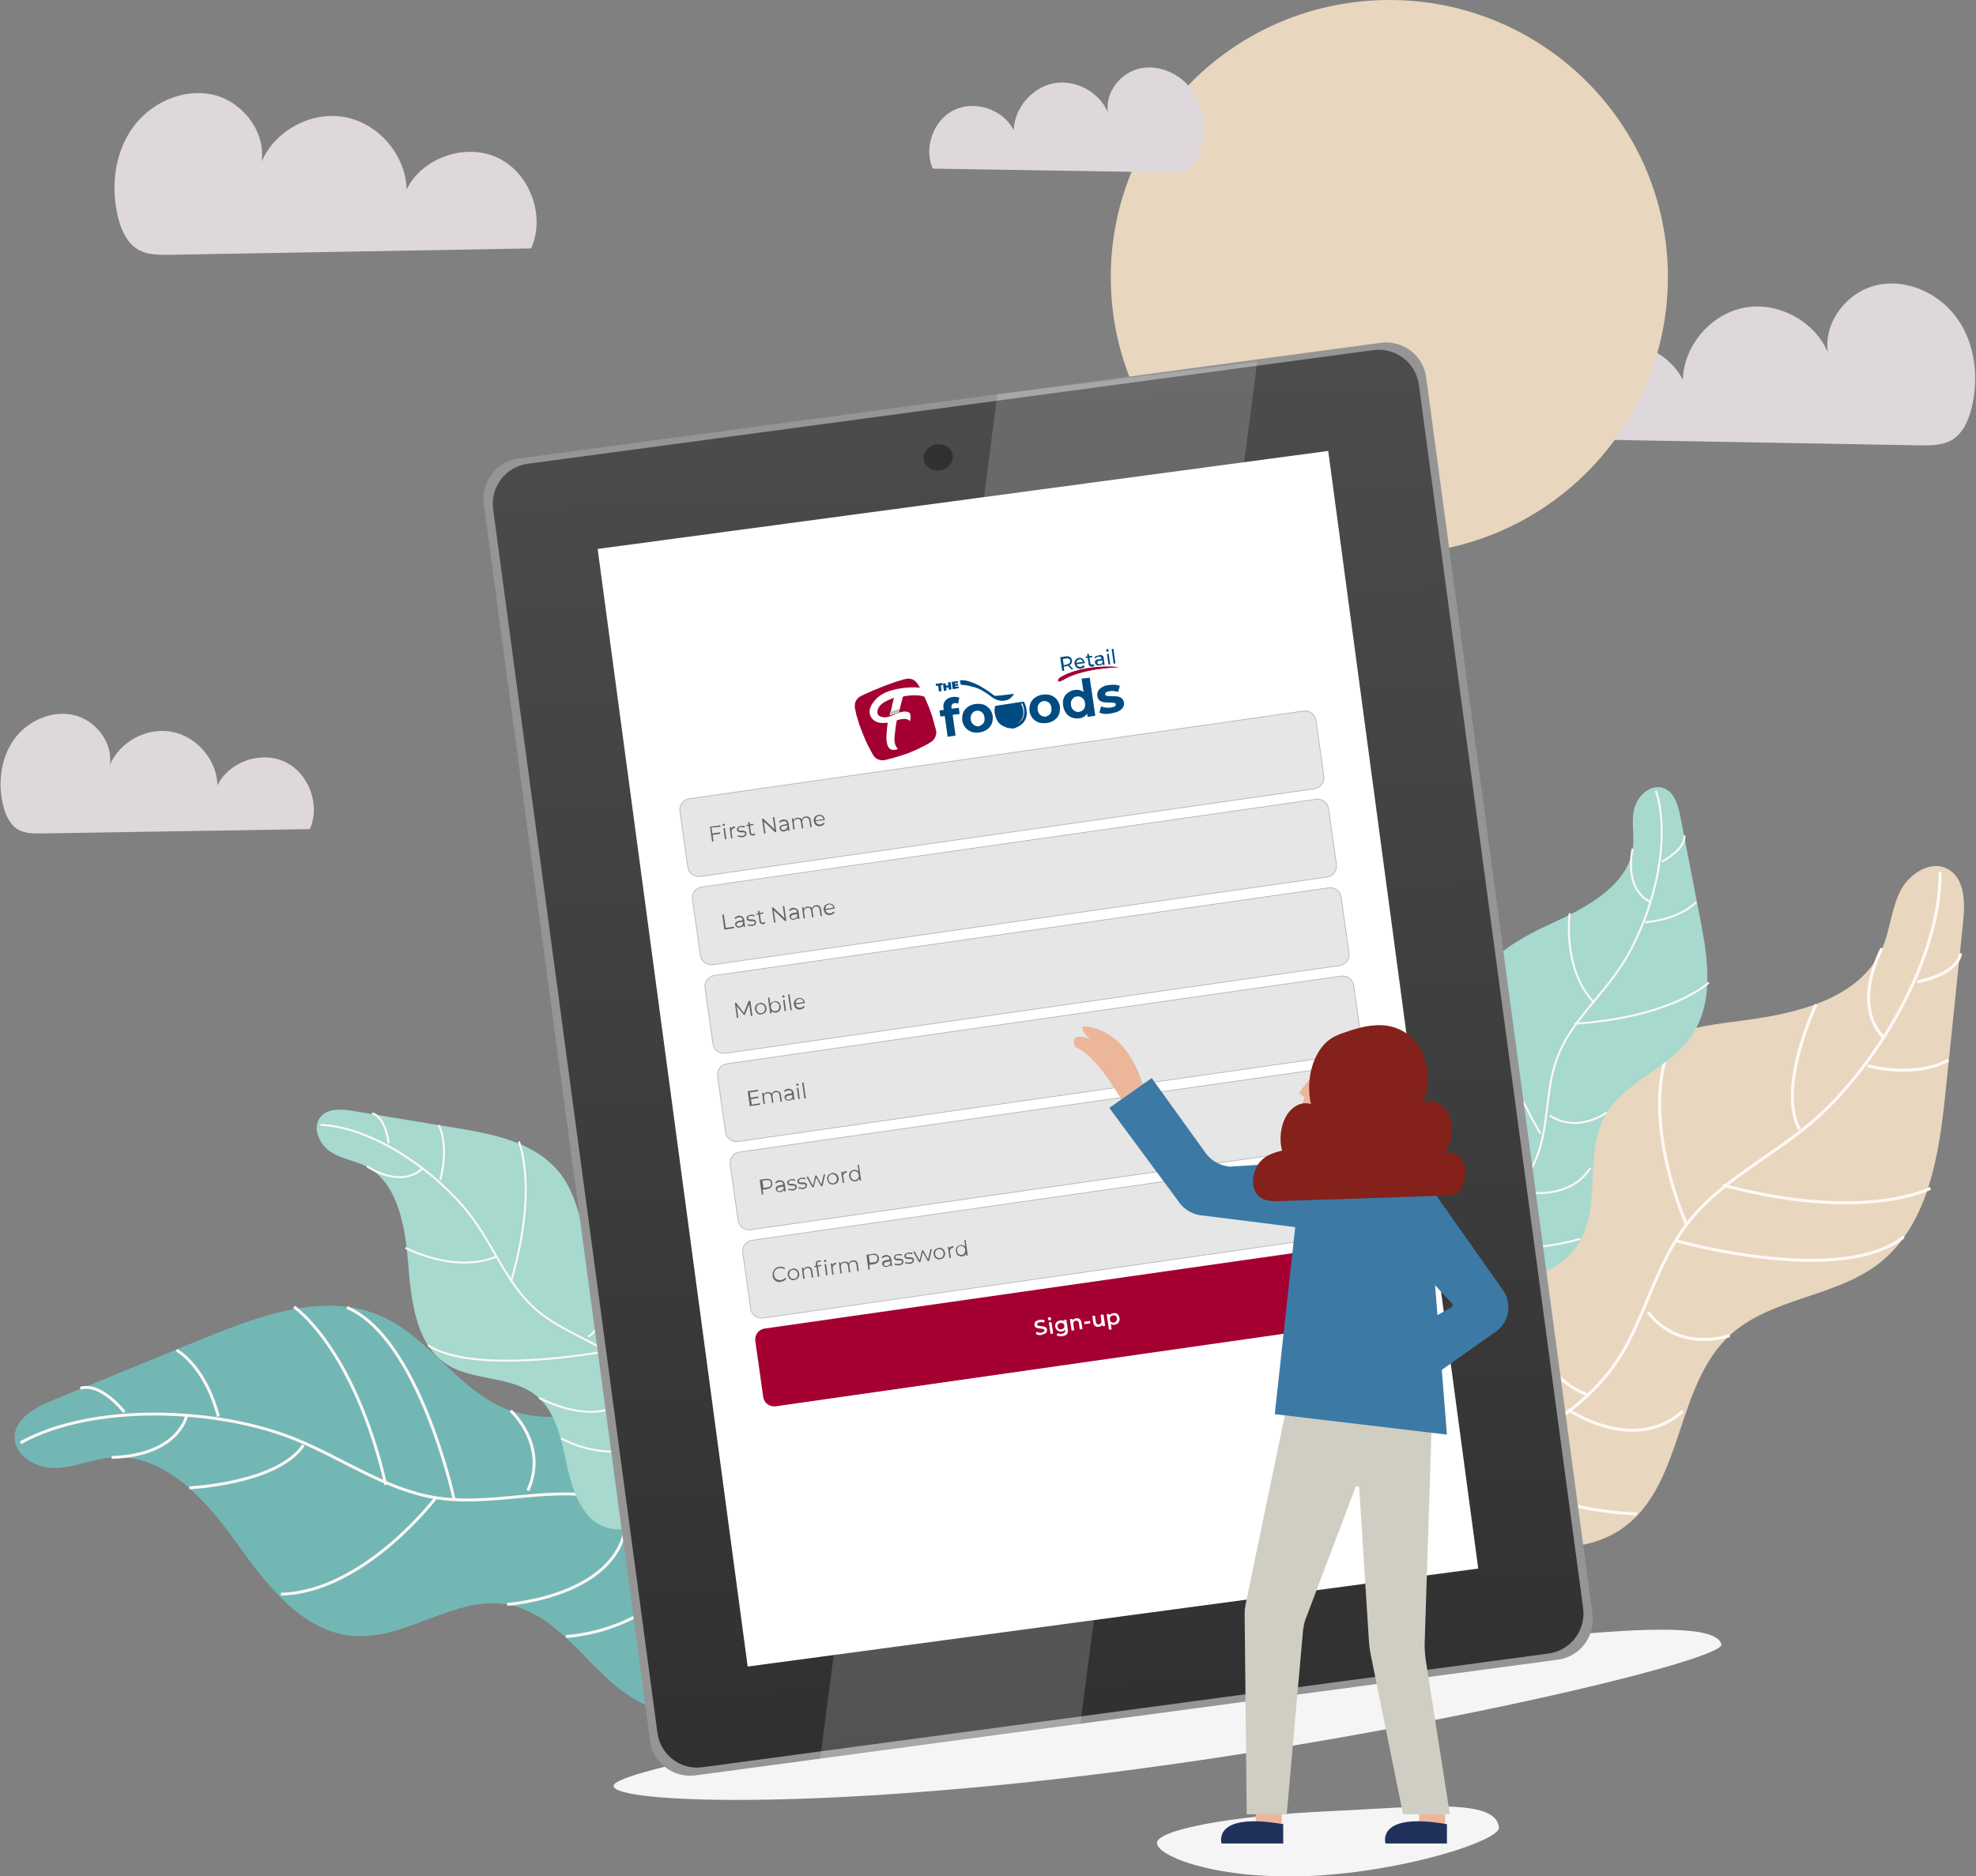 <?xml version="1.0" encoding="utf-8"?>
<!-- Generator: Adobe Illustrator 18.0.0, SVG Export Plug-In . SVG Version: 6.00 Build 0)  -->
<!DOCTYPE svg PUBLIC "-//W3C//DTD SVG 1.1//EN" "http://www.w3.org/Graphics/SVG/1.1/DTD/svg11.dtd">
<svg version="1.1" id="Layer_1" xmlns="http://www.w3.org/2000/svg" xmlns:xlink="http://www.w3.org/1999/xlink" x="0px" y="0px"
	 viewBox="0 0 676 642" enable-background="new 0 0 676 642" xml:space="preserve">
<rect x="0" y="0" width="676" height="642" fill="#808080" stroke="none"/>
<g>
	<path fill="#F5F5F5" d="M588.9,562.6c-3.5-12.4-86.1,0.8-190.8,14.2c-104.7,13.4-188.9,28.8-188.2,34.4c0.7,5.6,67,8.5,171.7-4.9
		C486.2,592.9,590.5,568,588.9,562.6z"/>
	<path fill="#F5F5F5" d="M512.8,625.3c-1.1-10.2-26.6-7-58.9-5.5c-32.3,1.5-58.3,6.3-58.1,10.9c0.2,4.5,20.6,12.7,52.9,11.2
		C481.1,640.3,513.3,629.7,512.8,625.3z"/>
	<g>
		<path fill="#DED7DB" d="M533.1,150.2c-5-11.1,0.4-25.8,11.4-31c11-5.2,25.8-0.1,31.2,10.8c0.3-11.7,9.5-22.5,21-24.7
			c11.5-2.2,24,4.5,28.6,15.2c-1.5-10.4,6.8-20.9,17.1-23c10.3-2.2,21.4,3.1,27.4,11.8s7.2,20.1,4.7,30.3c-1.1,4.4-3.1,8.9-7,11.1
			c-3.1,1.7-6.7,1.7-10.2,1.7"/>
	</g>
	<g>
		<path fill="#DED7DB" d="M181.7,85c5-11.1-0.4-25.8-11.4-31c-11-5.2-25.8-0.1-31.2,10.8c-0.3-11.7-9.5-22.5-21-24.7
			s-24,4.5-28.6,15.2c1.5-10.4-6.8-20.9-17.1-23C62.1,30.2,51,35.5,45.1,44.1c-6,8.7-7.2,20.1-4.7,30.3c1.1,4.4,3.1,8.9,7,11.1
			c3.1,1.7,6.7,1.7,10.2,1.7"/>
	</g>
	<g>
		<path fill="#DED7DB" d="M106,283.7c3.7-8.2-0.3-19.1-8.5-23s-19.1-0.1-23.1,8c-0.2-8.7-7.1-16.7-15.6-18.3
			c-8.5-1.6-17.8,3.3-21.2,11.3c1.1-7.7-5-15.5-12.7-17.1c-7.6-1.6-15.9,2.3-20.3,8.7c-4.4,6.4-5.4,14.9-3.5,22.4
			c0.8,3.2,2.3,6.6,5.2,8.2c2.3,1.3,5,1.3,7.6,1.3"/>
	</g>
	<g>
		<g>
			<path fill="#73B7B4" d="M250.1,568.8c0.9,10.9-12.4,18.6-23.1,16.5c-10.8-2.1-19-10.4-26.7-18.3c-7.6-7.9-16-16.1-26.8-18
				c-17.8-3.1-34.4,12.1-52.4,10.8c-17.8-1.3-30.1-17.8-40.5-32.3c-10.4-14.6-24.5-30.2-42.3-28.8c-6.5,0.5-12.7,3.4-19.2,3.6
				c-6.5,0.2-14.1-3.9-14.1-10.5c0.1-6.4,7-10.2,12.9-12.6c17.4-7.1,34.8-14.3,52.2-21.4c19.4-7.9,41.5-15.9,60.6-7.3
				c16.7,7.5,26.7,26.2,44,32.2c22.7,7.8,49.1-9.1,71.1,0.4c16.6,7.2,24.2,27.5,22.3,45.5c-2,18-11.4,34.2-20.6,49.8"/>
		</g>
		<path fill="none" stroke="#FFF8F6" stroke-width="0.994" stroke-miterlimit="10" d="M7,493.7c24.8-13.7,66.7-12,93.1-1.6
			c16.5,6.5,31.5,17.6,49,20.4c15.2,2.4,30.6-1.6,46-1.3c24.9,0.5,51,18.3,65.7,38.5"/>
		<path fill="none" stroke="#FFF8F6" stroke-width="0.994" stroke-miterlimit="10" d="M155.3,512.8c0,0-12-55.1-36.6-65.4"/>
		<path fill="none" stroke="#FFF8F6" stroke-width="0.994" stroke-miterlimit="10" d="M63.8,484.5c0,0-2.6,13.5-25.6,14.2"/>
		<path fill="none" stroke="#FFF8F6" stroke-width="0.994" stroke-miterlimit="10" d="M221.3,518.2c0,0,3-26.2-17.3-33.7"/>
		<path fill="none" stroke="#FFF8F6" stroke-width="0.994" stroke-miterlimit="10" d="M242.5,530.7c0,0-16.1,26.6-48.9,29.3"/>
		<path fill="none" stroke="#FFF8F6" stroke-width="0.994" stroke-miterlimit="10" d="M100.6,447.2c0,0,20.4,13.7,31.4,60.9"/>
		<path fill="none" stroke="#FFF8F6" stroke-width="0.994" stroke-miterlimit="10" d="M149.1,512.5c0,0-24.5,32.3-53,33"/>
		<path fill="none" stroke="#FFF8F6" stroke-width="0.994" stroke-miterlimit="10" d="M64.8,509.1c0,0,30.2-1.4,39-14.6"/>
		<path fill="none" stroke="#FFF8F6" stroke-width="0.994" stroke-miterlimit="10" d="M27.5,475.1c0,0,5.7-3,15.1,8.1"/>
		<path fill="none" stroke="#FFF8F6" stroke-width="0.994" stroke-miterlimit="10" d="M60.4,462c0,0,9.7,5.1,14.3,22.7"/>
		<path fill="none" stroke="#FFF8F6" stroke-width="0.994" stroke-miterlimit="10" d="M173.5,549c0,0,44.4-3.1,40.6-34.2"/>
		<path fill="none" stroke="#FFF8F6" stroke-width="0.994" stroke-miterlimit="10" d="M174.7,482.7c0,0,13,11.7,5.9,27.3"/>
		<path fill="none" stroke="#FFF8F6" stroke-width="0.994" stroke-miterlimit="10" d="M241,481.9c0,0,15.1,28.6,8.3,52.3"/>
	</g>
	<g>
		<g>
			<path fill="#E8D6BE" d="M476.1,483.8c-10.4-4.6-10.9-20.4-3.7-29.2c7.2-8.8,18.8-12.3,29.8-15.4c10.9-3.1,22.6-6.8,29.6-15.7
				c11.5-14.7,5.8-37.4,15.8-53.2c9.9-15.7,31-18.9,49.3-21.2c18.4-2.4,39.6-7.6,47-24.6c2.7-6.2,3.1-13.3,6.1-19.4
				c3-6.1,10.5-11,16.4-7.7c5.8,3.2,5.9,11.4,5.2,18c-2,19.4-4,38.8-6,58.1c-2.2,21.6-5.8,45.7-23,59c-15,11.5-37,11.6-50.9,24.5
				c-18.3,16.9-15.7,49.3-35.1,64.8c-14.7,11.7-37,8.7-52.5-1.9c-15.5-10.6-25.7-27.1-35.5-43.1"/>
		</g>
		<path fill="none" stroke="#FFF8F6" stroke-width="1.03" stroke-miterlimit="10" d="M663.7,298.3c0.4,29.4-21.7,66.9-44.1,85.9
			c-14,11.9-31.5,20.1-42.6,34.8c-9.7,12.7-13.5,28.8-21.3,42.7C543,484.3,514,499.4,488.4,503"/>
		<path fill="none" stroke="#FFF8F6" stroke-width="1.03" stroke-miterlimit="10" d="M573.6,424.6c0,0,56.2,15.9,77.7-1.4"/>
		<path fill="none" stroke="#FFF8F6" stroke-width="1.03" stroke-miterlimit="10" d="M644.3,354.8c0,0-11-9-0.5-30.3"/>
		<path fill="none" stroke="#FFF8F6" stroke-width="1.03" stroke-miterlimit="10" d="M536.4,482.3c0,0,22.5,15.6,39.3,0.6"/>
		<path fill="none" stroke="#FFF8F6" stroke-width="1.03" stroke-miterlimit="10" d="M514.7,495.6c0,0-16.4-27.7-2.9-59"/>
		<path fill="none" stroke="#FFF8F6" stroke-width="1.03" stroke-miterlimit="10" d="M660.4,406.6c0,0-22.5,11.9-71-1.1"/>
		<path fill="none" stroke="#FFF8F6" stroke-width="1.03" stroke-miterlimit="10" d="M577,419c0,0-17.5-38.2-4.3-64.6"/>
		<path fill="none" stroke="#FFF8F6" stroke-width="1.03" stroke-miterlimit="10" d="M621.3,343.7c0,0-13.5,28.3-5.7,42.7"/>
		<path fill="none" stroke="#FFF8F6" stroke-width="1.03" stroke-miterlimit="10" d="M670.7,326.2c0,0,0,6.7-14.8,9.8"/>
		<path fill="none" stroke="#FFF8F6" stroke-width="1.03" stroke-miterlimit="10" d="M666.6,362.7c0,0-9.4,6.3-27.7,2"/>
		<path fill="none" stroke="#FFF8F6" stroke-width="1.03" stroke-miterlimit="10" d="M531.7,423.5c0,0-18.8,42.1,11.4,53.8"/>
		<path fill="none" stroke="#FFF8F6" stroke-width="1.03" stroke-miterlimit="10" d="M591.7,457c0,0-17,6.2-27.9-8"/>
		<path fill="none" stroke="#FFF8F6" stroke-width="1.03" stroke-miterlimit="10" d="M560,518c0,0-33.6-0.2-51.9-18"/>
	</g>
	<g>
		<g>
			<path fill="#A7D9CE" d="M220.6,518c-3.2,6.9-13.1,6.7-18.4,1.6c-5.3-5.2-7.2-13.2-8.8-20.7c-1.6-7.5-3.6-15.5-9-20.5
				c-8.9-8.3-23.3-5.2-32.9-12.5c-9.5-7.2-10.9-21.6-11.9-34.1s-3.7-27.1-14.1-32.6c-3.8-2-8.2-2.5-12-4.8
				c-3.7-2.2-6.6-7.5-4.4-11.4c2.2-3.8,7.3-3.6,11.4-2.9c12.1,2,24.2,4,36.3,6c13.5,2.2,28.5,5.4,36.3,17.5
				c6.8,10.6,6.2,25.4,13.9,35.3c10.1,12.9,30.5,12.2,39.6,25.9c6.9,10.3,4.4,25.3-2.7,35.5c-7.1,10.1-17.7,16.5-28.1,22.6"/>
		</g>
		<path fill="none" stroke="#FFF8F6" stroke-width="0.672" stroke-miterlimit="10" d="M109.6,384.9c18.4,0.7,41.3,16.9,52.6,32.7
			c7.1,9.9,11.7,22,20.6,30c7.7,7,17.7,10.1,26.2,15.8c13.8,9.3,22.4,29.5,23.9,46.9"/>
		<path fill="none" stroke="#FFF8F6" stroke-width="0.672" stroke-miterlimit="10" d="M138.7,427c0,0,16.6,8.9,31.1,3"/>
		<path fill="none" stroke="#FFF8F6" stroke-width="0.672" stroke-miterlimit="10" d="M205.9,462.6c0,0-43.8,8.1-59.5-2.3"/>
		<path fill="none" stroke="#FFF8F6" stroke-width="0.672" stroke-miterlimit="10" d="M144.5,399.8c0,0-6,7.2-19-0.7"/>
		<path fill="none" stroke="#FFF8F6" stroke-width="0.672" stroke-miterlimit="10" d="M221.4,477.1c0,0,10.4-14.7,1.5-26.6"/>
		<path fill="none" stroke="#FFF8F6" stroke-width="0.672" stroke-miterlimit="10" d="M229.1,492.2c0,0-17.9,10.2-37.1,0"/>
		<path fill="none" stroke="#FFF8F6" stroke-width="0.672" stroke-miterlimit="10" d="M177.5,390.6c0,0,6.8,15.7-2.7,48"/>
		<path fill="none" stroke="#FFF8F6" stroke-width="0.672" stroke-miterlimit="10" d="M127.3,381c0,0,4.2,0.2,5.7,10.3"/>
		<path fill="none" stroke="#FFF8F6" stroke-width="0.672" stroke-miterlimit="10" d="M150.1,385c0,0,3.7,6.5,0.5,18.8"/>
		<path fill="none" stroke="#FFF8F6" stroke-width="0.672" stroke-miterlimit="10" d="M184.4,478.3c0,0,25.8,14.1,34.1-6"/>
		<path fill="none" stroke="#FFF8F6" stroke-width="0.672" stroke-miterlimit="10" d="M207.1,438.8c0,0,3.4,11.7-5.8,18.6"/>
		<path fill="none" stroke="#FFF8F6" stroke-width="0.672" stroke-miterlimit="10" d="M244.4,462.3c0,0-1.1,22.7-12.7,34.5"/>
	</g>
	<g>
		<g>
			<path fill="#A7D9CE" d="M480.1,420.9c-7.6-0.6-10.8-10-7.8-16.7c3-6.8,9.9-11.3,16.3-15.4s13.3-8.8,16.1-15.6
				c4.7-11.2-3.2-23.6,0.3-35.2c3.5-11.5,16.4-17.7,27.9-23c11.4-5.3,24.1-12.8,25.7-24.6c0.6-4.3-0.5-8.6,0.3-12.9
				c0.8-4.3,4.7-8.8,9.2-8.1c4.3,0.7,5.9,5.6,6.7,9.7c2.3,12,4.7,24.1,7,36.1c2.6,13.4,4.8,28.6-3.8,40.2
				c-7.5,10.1-21.7,14.7-28.3,25.3c-8.6,14-0.9,32.8-10.6,46.2c-7.3,10.1-22.2,12.9-34.2,9.8c-12-3.1-21.6-10.9-30.9-18.5"/>
		</g>
		<path fill="none" stroke="#FFF8F6" stroke-width="0.672" stroke-miterlimit="10" d="M566.5,270.6c5.7,17.5-1.5,44.6-12.4,60.7
			c-6.8,10.1-16.5,18.6-21,29.7c-3.9,9.6-3.3,20.1-5.8,30c-3.9,16.2-19.9,31.2-35.7,38.7"/>
		<path fill="none" stroke="#FFF8F6" stroke-width="0.672" stroke-miterlimit="10" d="M537,312.5c0,0-2.6,18.7,8,30.2"/>
		<path fill="none" stroke="#FFF8F6" stroke-width="0.672" stroke-miterlimit="10" d="M527,387.9c0,0-22.7-38.3-18.5-56.6"/>
		<path fill="none" stroke="#FFF8F6" stroke-width="0.672" stroke-miterlimit="10" d="M564.5,308.5c0,0-8.8-3.1-6-18.1"/>
		<path fill="none" stroke="#FFF8F6" stroke-width="0.672" stroke-miterlimit="10" d="M518.7,407.4c0,0,17.4,4.7,25.4-7.8"/>
		<path fill="none" stroke="#FFF8F6" stroke-width="0.672" stroke-miterlimit="10" d="M507.2,419.9c0,0-15.8-13.2-12.8-34.8"/>
		<path fill="none" stroke="#FFF8F6" stroke-width="0.672" stroke-miterlimit="10" d="M584.6,336.2c0,0-12.3,11.9-46,14.1"/>
		<path fill="none" stroke="#FFF8F6" stroke-width="0.672" stroke-miterlimit="10" d="M576.2,285.9c0,0,1.2,4-7.7,9"/>
		<path fill="none" stroke="#FFF8F6" stroke-width="0.672" stroke-miterlimit="10" d="M580.3,308.6c0,0-4.8,5.8-17.5,7"/>
		<path fill="none" stroke="#FFF8F6" stroke-width="0.672" stroke-miterlimit="10" d="M504.7,373.1c0,0-4.3,29.1,17.4,29.9"/>
		<path fill="none" stroke="#FFF8F6" stroke-width="0.672" stroke-miterlimit="10" d="M549.6,380.7c0,0-9.8,7.3-19.4,1"/>
		<path fill="none" stroke="#FFF8F6" stroke-width="0.672" stroke-miterlimit="10" d="M540.6,423.9c0,0-21.7,6.9-36.8,0"/>
	</g>
	<ellipse fill="#E8D6BE" cx="475.3" cy="94.8" rx="95.3" ry="94.8"/>
	<g>
		<path fill="#DED7DB" d="M319.1,57.7c-3.2-7.2,0.3-16.8,7.4-20.1c7.2-3.4,16.8-0.1,20.3,7c0.2-7.6,6.2-14.6,13.6-16.1
			c7.5-1.4,15.6,2.9,18.6,9.9c-1-6.8,4.4-13.6,11.1-15c6.7-1.4,13.9,2,17.8,7.6c3.9,5.6,4.7,13,3,19.7c-0.7,2.8-2,5.8-4.5,7.2
			c-2,1.1-4.4,1.1-6.7,1.1"/>
	</g>
	<g>
		<path fill="#959595" d="M222.4,595.7l-56.9-423.3c-1-7.5,4.3-14.5,11.8-15.5l295.1-39.6c7.5-1,14.5,4.3,15.5,11.8l56.9,423.3
			c1,7.5-4.3,14.5-11.8,15.5l-295.1,39.6C230.3,608.5,223.4,603.2,222.4,595.7z"/>
		
			<linearGradient id="SVGID_1_" gradientUnits="userSpaceOnUse" x1="3320.061" y1="1571.521" x2="3852.443" y2="1571.521" gradientTransform="matrix(-3.000000e-003 0.901 -0.998 2.250000e-002 1934.755 -2905.302)">
			<stop  offset="1.081080e-002" style="stop-color:#4C4C4C"/>
			<stop  offset="1" style="stop-color:#303030"/>
		</linearGradient>
		<path fill="url(#SVGID_1_)" d="M224.9,592.9l-56.2-418.7c-1-7.5,4.3-14.5,11.8-15.5l289.4-38.9c7.5-1,14.5,4.3,15.5,11.8
			l56.2,418.7c1,7.5-4.3,14.5-11.8,15.5l-289.4,38.9C232.9,605.8,225.9,600.5,224.9,592.9z"/>
		
			<rect x="162.2" y="236.3" transform="matrix(0.133 0.991 -0.991 0.133 666.99 -37.876)" fill="#FFFFFF" width="385.9" height="252.2"/>
		
			<ellipse transform="matrix(0.133 0.991 -0.991 0.133 433.388 -182.405)" fill="#303030" cx="321" cy="156.5" rx="4.5" ry="5"/>
		<polygon opacity="0.17" fill="#FFFFFF" points="369.5,590.7 280.6,601.8 341.2,134.9 430.1,123.8 		"/>
	</g>
	<g>
		<path fill="#E6E6E6" stroke="#B4B4B4" stroke-width="0.245" stroke-miterlimit="10" d="M466.9,390.8l-210.1,30
			c-2.1,0.3-4-1.1-4.3-3.2l-2.7-19.1c-0.3-2.1,1.1-4,3.2-4.3l210.1-30c2.1-0.3,4,1.1,4.3,3.2l2.7,19.1
			C470.4,388.6,469,390.5,466.9,390.8z"/>
		<g>
			<path fill="#646464" d="M263.5,403.6c0.4,0.3,0.7,0.7,0.7,1.2c0.1,0.5,0,1-0.4,1.4s-0.8,0.6-1.5,0.7l-1.4,0.2l0.2,1.6l-0.5,0.1
				l-0.7-5.1l1.9-0.3C262.6,403.3,263.1,403.4,263.5,403.6z M263.5,405.9c0.2-0.3,0.3-0.6,0.3-1c-0.1-0.4-0.2-0.7-0.5-0.9
				c-0.3-0.2-0.7-0.2-1.2-0.2l-1.3,0.2l0.4,2.5l1.3-0.2C262.9,406.3,263.2,406.2,263.5,405.9z"/>
			<path fill="#646464" d="M267.9,404.2c0.3,0.2,0.5,0.6,0.6,1l0.3,2.4l-0.5,0.1l-0.1-0.6c-0.1,0.2-0.2,0.4-0.4,0.5
				c-0.2,0.1-0.5,0.2-0.8,0.3c-0.4,0.1-0.8,0-1.1-0.2c-0.3-0.2-0.4-0.4-0.5-0.8c0-0.3,0-0.6,0.2-0.8c0.2-0.2,0.6-0.4,1.1-0.5
				l1.2-0.2l0-0.2c0-0.3-0.2-0.6-0.4-0.7c-0.2-0.1-0.5-0.2-0.8-0.1c-0.2,0-0.5,0.1-0.7,0.2c-0.2,0.1-0.4,0.2-0.5,0.4l-0.3-0.4
				c0.2-0.2,0.4-0.4,0.6-0.5c0.3-0.1,0.5-0.2,0.8-0.3C267.2,403.9,267.6,404,267.9,404.2z M267.7,407.2c0.2-0.2,0.3-0.4,0.4-0.6
				l-0.1-0.6l-1.2,0.2c-0.7,0.1-0.9,0.4-0.9,0.8c0,0.2,0.1,0.4,0.3,0.5c0.2,0.1,0.4,0.1,0.7,0.1
				C267.3,407.4,267.5,407.3,267.7,407.2z"/>
			<path fill="#646464" d="M270.3,407.3c-0.3,0-0.5-0.1-0.7-0.2l0.2-0.4c0.2,0.1,0.4,0.2,0.6,0.2c0.3,0,0.5,0,0.8,0
				c0.3-0.1,0.6-0.1,0.7-0.3c0.2-0.1,0.2-0.3,0.2-0.5c0-0.1-0.1-0.2-0.2-0.3c-0.1-0.1-0.2-0.1-0.4-0.1c-0.1,0-0.3,0-0.6,0
				c-0.3,0-0.6,0-0.8-0.1c-0.2,0-0.4-0.1-0.5-0.2c-0.2-0.1-0.2-0.3-0.3-0.6c0-0.3,0-0.6,0.3-0.8c0.2-0.2,0.6-0.4,1.1-0.5
				c0.2,0,0.5,0,0.8,0c0.3,0,0.5,0.1,0.6,0.2l-0.2,0.4c-0.3-0.2-0.7-0.2-1.2-0.2c-0.3,0-0.6,0.1-0.7,0.3s-0.2,0.3-0.2,0.5
				c0,0.1,0.1,0.3,0.2,0.3c0.1,0.1,0.2,0.1,0.4,0.1c0.1,0,0.3,0,0.6,0c0.3,0,0.6,0,0.8,0.1s0.4,0.1,0.5,0.2c0.1,0.1,0.2,0.3,0.3,0.6
				c0,0.3-0.1,0.6-0.3,0.9c-0.3,0.2-0.6,0.4-1.1,0.5C270.9,407.3,270.6,407.3,270.3,407.3z"/>
			<path fill="#646464" d="M273.8,406.8c-0.3,0-0.5-0.1-0.7-0.2l0.2-0.4c0.2,0.1,0.4,0.2,0.6,0.2s0.5,0,0.8,0c0.3,0,0.6-0.1,0.7-0.3
				c0.2-0.1,0.2-0.3,0.2-0.5c0-0.1-0.1-0.2-0.2-0.3c-0.1-0.1-0.2-0.1-0.4-0.1c-0.1,0-0.3,0-0.6,0c-0.3,0-0.6,0-0.8-0.1
				c-0.2,0-0.4-0.1-0.5-0.2c-0.2-0.1-0.2-0.3-0.3-0.6c0-0.3,0-0.6,0.3-0.8c0.2-0.2,0.6-0.4,1.1-0.5c0.2,0,0.5,0,0.8,0
				c0.3,0,0.5,0.1,0.6,0.2l-0.2,0.4c-0.3-0.2-0.7-0.2-1.2-0.2c-0.3,0-0.6,0.1-0.7,0.3c-0.1,0.1-0.2,0.3-0.2,0.5
				c0,0.1,0.1,0.3,0.2,0.3c0.1,0.1,0.2,0.1,0.4,0.1c0.1,0,0.3,0,0.6,0c0.3,0,0.6,0,0.8,0.1c0.2,0,0.4,0.1,0.5,0.2
				c0.2,0.1,0.2,0.3,0.3,0.6c0,0.3-0.1,0.6-0.3,0.9c-0.3,0.2-0.6,0.4-1.1,0.5C274.4,406.8,274.1,406.8,273.8,406.8z"/>
			<path fill="#646464" d="M282.3,401.8l-0.9,4l-0.5,0.1l-1.7-3l-0.8,3.3l-0.5,0.1l-2-3.6l0.5-0.1l1.7,3.1l0.8-3.4l0.4-0.1l1.7,3.1
				l0.8-3.4L282.3,401.8z"/>
			<path fill="#646464" d="M284.2,405.2c-0.3-0.1-0.6-0.3-0.8-0.6c-0.2-0.3-0.3-0.6-0.4-1c-0.1-0.4,0-0.7,0.1-1
				c0.1-0.3,0.3-0.6,0.6-0.8c0.3-0.2,0.6-0.3,1-0.4s0.7,0,1,0.1c0.3,0.1,0.6,0.3,0.8,0.6c0.2,0.3,0.3,0.6,0.4,1s0,0.7-0.1,1
				c-0.1,0.3-0.3,0.6-0.6,0.8c-0.3,0.2-0.6,0.3-1,0.4C284.8,405.4,284.5,405.3,284.2,405.2z M285.8,404.6c0.2-0.2,0.3-0.4,0.4-0.6
				s0.1-0.5,0.1-0.8c0-0.3-0.1-0.5-0.3-0.8c-0.2-0.2-0.3-0.4-0.6-0.5s-0.5-0.1-0.8-0.1c-0.3,0-0.5,0.1-0.7,0.3s-0.3,0.4-0.4,0.6
				c-0.1,0.2-0.1,0.5-0.1,0.8c0,0.3,0.1,0.5,0.3,0.8c0.2,0.2,0.3,0.4,0.6,0.5c0.2,0.1,0.5,0.1,0.8,0.1
				C285.4,404.8,285.6,404.7,285.8,404.6z"/>
			<path fill="#646464" d="M288.7,401c0.2-0.2,0.5-0.3,0.9-0.3l0.1,0.5l-0.1,0c-0.4,0.1-0.7,0.2-0.9,0.5c-0.2,0.3-0.3,0.6-0.2,1.1
				l0.3,1.9l-0.5,0.1l-0.5-3.8l0.5-0.1l0.1,0.7C288.3,401.4,288.5,401.2,288.7,401z"/>
			<path fill="#646464" d="M293.8,398.5l0.8,5.4l-0.5,0.1l-0.1-0.8c-0.1,0.3-0.3,0.5-0.5,0.7c-0.2,0.2-0.5,0.3-0.8,0.3
				c-0.4,0.1-0.7,0-1-0.1c-0.3-0.1-0.6-0.3-0.8-0.6c-0.2-0.3-0.3-0.6-0.4-1s0-0.7,0.1-1s0.3-0.6,0.6-0.8c0.3-0.2,0.6-0.3,0.9-0.4
				c0.3,0,0.6,0,0.9,0.1c0.3,0.1,0.5,0.2,0.7,0.5l-0.3-2.3L293.8,398.5z M293.3,403.5c0.2-0.2,0.3-0.4,0.4-0.6
				c0.1-0.2,0.1-0.5,0.1-0.8c0-0.3-0.1-0.5-0.3-0.8s-0.3-0.4-0.6-0.5c-0.2-0.1-0.5-0.1-0.7-0.1c-0.3,0-0.5,0.1-0.7,0.3
				c-0.2,0.2-0.3,0.4-0.4,0.6c-0.1,0.2-0.1,0.5-0.1,0.8c0,0.3,0.1,0.5,0.3,0.8s0.3,0.4,0.6,0.5c0.2,0.1,0.5,0.1,0.8,0.1
				C292.8,403.7,293.1,403.6,293.3,403.5z"/>
		</g>
		<path fill="#E6E6E6" stroke="#B4B4B4" stroke-width="0.245" stroke-miterlimit="10" d="M471.2,421l-210.1,30
			c-2.1,0.3-4-1.1-4.3-3.2l-2.7-19.1c-0.3-2.1,1.1-4,3.2-4.3l210.1-30c2.1-0.3,4,1.1,4.3,3.2l2.7,19.1
			C474.7,418.8,473.3,420.7,471.2,421z"/>
		<g>
			<path fill="#646464" d="M265.9,438.6c-0.4-0.2-0.8-0.4-1.1-0.8c-0.3-0.4-0.5-0.8-0.5-1.3s0-0.9,0.2-1.4c0.2-0.4,0.4-0.8,0.8-1.1
				c0.4-0.3,0.8-0.5,1.3-0.5c0.4-0.1,0.7,0,1.1,0c0.3,0.1,0.6,0.2,0.9,0.4l-0.3,0.4c-0.5-0.3-1-0.5-1.6-0.4
				c-0.4,0.1-0.8,0.2-1.1,0.4c-0.3,0.2-0.5,0.5-0.7,0.9c-0.1,0.3-0.2,0.7-0.1,1.1s0.2,0.7,0.4,1c0.2,0.3,0.5,0.5,0.9,0.6
				c0.4,0.1,0.7,0.2,1.1,0.1c0.6-0.1,1.1-0.4,1.4-0.8l0.4,0.3c-0.2,0.3-0.4,0.5-0.7,0.7c-0.3,0.2-0.6,0.3-1,0.3
				C266.8,438.8,266.3,438.7,265.9,438.6z"/>
			<path fill="#646464" d="M270.7,437.9c-0.3-0.1-0.6-0.3-0.8-0.6c-0.2-0.3-0.3-0.6-0.4-1c-0.1-0.4,0-0.7,0.1-1
				c0.1-0.3,0.3-0.6,0.6-0.8c0.3-0.2,0.6-0.3,1-0.4c0.4-0.1,0.7,0,1,0.1c0.3,0.1,0.6,0.3,0.8,0.6s0.3,0.6,0.4,1c0.1,0.4,0,0.7-0.1,1
				s-0.3,0.6-0.6,0.8c-0.3,0.2-0.6,0.3-1,0.4C271.4,438.1,271,438.1,270.7,437.9z M272.4,437.3c0.2-0.2,0.3-0.4,0.4-0.6
				c0.1-0.2,0.1-0.5,0.1-0.8c0-0.3-0.1-0.5-0.3-0.8s-0.3-0.4-0.6-0.5c-0.2-0.1-0.5-0.1-0.8-0.1c-0.3,0-0.5,0.1-0.7,0.3
				c-0.2,0.2-0.3,0.4-0.4,0.6c-0.1,0.2-0.1,0.5-0.1,0.8c0,0.3,0.1,0.5,0.3,0.8c0.2,0.2,0.3,0.4,0.6,0.5c0.2,0.1,0.5,0.1,0.8,0.1
				C272,437.6,272.2,437.5,272.4,437.3z"/>
			<path fill="#646464" d="M277.3,433.7c0.3,0.2,0.5,0.6,0.6,1.2l0.3,2.2l-0.5,0.1l-0.3-2.2c-0.1-0.4-0.2-0.7-0.4-0.9
				c-0.2-0.2-0.5-0.2-0.9-0.2c-0.4,0.1-0.7,0.2-0.9,0.5c-0.2,0.3-0.3,0.6-0.2,1.1l0.3,2l-0.5,0.1l-0.5-3.8l0.5-0.1l0.1,0.7
				c0.1-0.3,0.3-0.5,0.5-0.6c0.2-0.2,0.5-0.3,0.8-0.3C276.6,433.4,277,433.5,277.3,433.7z"/>
			<path fill="#646464" d="M279.7,432c-0.1,0.1-0.1,0.3-0.1,0.6l0.1,0.4l1.2-0.2l0.1,0.4l-1.2,0.2l0.5,3.4l-0.5,0.1l-0.5-3.4
				l-0.7,0.1l-0.1-0.4l0.7-0.1l-0.1-0.5c0-0.3,0-0.6,0.2-0.9c0.2-0.2,0.4-0.4,0.8-0.4c0.1,0,0.3,0,0.4,0c0.1,0,0.3,0.1,0.4,0.1
				l-0.1,0.4c-0.2-0.1-0.4-0.1-0.6-0.1C280,431.8,279.8,431.8,279.7,432z M282,431.7c-0.1-0.1-0.1-0.1-0.1-0.2c0-0.1,0-0.2,0.1-0.3
				c0.1-0.1,0.1-0.1,0.3-0.1c0.1,0,0.2,0,0.3,0.1c0.1,0.1,0.1,0.1,0.1,0.2c0,0.1,0,0.2-0.1,0.3c-0.1,0.1-0.1,0.1-0.3,0.1
				C282.2,431.8,282.1,431.8,282,431.7z M282.1,432.6l0.5-0.1l0.5,3.8l-0.5,0.1L282.1,432.6z"/>
			<path fill="#646464" d="M285.1,432.4c0.2-0.2,0.5-0.3,0.9-0.3l0.1,0.5l-0.1,0c-0.4,0.1-0.7,0.2-0.9,0.5s-0.3,0.6-0.2,1.1l0.3,1.9
				l-0.5,0.1l-0.5-3.8l0.5-0.1l0.1,0.7C284.8,432.8,284.9,432.5,285.1,432.4z"/>
			<path fill="#646464" d="M292.9,431.5c0.3,0.2,0.5,0.6,0.6,1.2l0.3,2.2l-0.5,0.1l-0.3-2.2c-0.1-0.4-0.2-0.7-0.4-0.9
				c-0.2-0.2-0.5-0.2-0.9-0.2c-0.4,0.1-0.7,0.2-0.9,0.5c-0.2,0.3-0.3,0.6-0.2,1.1l0.3,2l-0.5,0.1l-0.3-2.2c-0.1-0.4-0.2-0.7-0.4-0.9
				c-0.2-0.2-0.5-0.2-0.9-0.2c-0.4,0.1-0.7,0.2-0.9,0.5c-0.2,0.3-0.3,0.6-0.2,1.1l0.3,2l-0.5,0.1l-0.5-3.8l0.5-0.1l0.1,0.7
				c0.1-0.3,0.3-0.5,0.5-0.6c0.2-0.2,0.5-0.3,0.8-0.3c0.3,0,0.6,0,0.9,0.1c0.3,0.1,0.5,0.3,0.6,0.5c0.1-0.3,0.3-0.5,0.5-0.7
				c0.2-0.2,0.5-0.3,0.9-0.3C292.2,431.2,292.6,431.3,292.9,431.5z"/>
			<path fill="#646464" d="M300,429.3c0.4,0.3,0.7,0.7,0.7,1.2s0,1-0.4,1.4c-0.3,0.4-0.8,0.6-1.5,0.7l-1.4,0.2l0.2,1.6l-0.5,0.1
				l-0.7-5.1l1.9-0.3C299.1,428.9,299.6,429,300,429.3z M299.9,431.5c0.2-0.3,0.3-0.6,0.3-1c-0.1-0.4-0.2-0.7-0.5-0.9
				c-0.3-0.2-0.7-0.2-1.2-0.2l-1.3,0.2l0.4,2.5l1.3-0.2C299.3,432,299.7,431.8,299.9,431.5z"/>
			<path fill="#646464" d="M304.3,429.8c0.3,0.2,0.5,0.6,0.6,1l0.3,2.4l-0.5,0.1l-0.1-0.6c-0.1,0.2-0.2,0.4-0.4,0.5
				c-0.2,0.1-0.5,0.2-0.8,0.3c-0.4,0.1-0.8,0-1.1-0.2c-0.3-0.2-0.4-0.4-0.5-0.8c0-0.3,0-0.6,0.2-0.8c0.2-0.2,0.6-0.4,1.1-0.5
				l1.2-0.2l0-0.2c0-0.3-0.2-0.6-0.4-0.7c-0.2-0.1-0.5-0.2-0.8-0.1c-0.2,0-0.5,0.1-0.7,0.2c-0.2,0.1-0.4,0.2-0.5,0.4l-0.3-0.4
				c0.2-0.2,0.4-0.4,0.6-0.5c0.3-0.1,0.5-0.2,0.8-0.3C303.6,429.5,304,429.6,304.3,429.8z M304.2,432.8c0.2-0.2,0.3-0.4,0.4-0.6
				l-0.1-0.6l-1.2,0.2c-0.7,0.1-0.9,0.4-0.9,0.8c0,0.2,0.1,0.4,0.3,0.5c0.2,0.1,0.4,0.1,0.7,0.1C303.7,433.1,304,433,304.2,432.8z"
				/>
			<path fill="#646464" d="M306.7,432.9c-0.3,0-0.5-0.1-0.7-0.2l0.2-0.4c0.2,0.1,0.4,0.2,0.6,0.2s0.5,0,0.8,0c0.3,0,0.6-0.1,0.8-0.3
				s0.2-0.3,0.2-0.5c0-0.1-0.1-0.2-0.2-0.3c-0.1-0.1-0.2-0.1-0.4-0.1c-0.1,0-0.3,0-0.6,0c-0.3,0-0.6,0-0.8-0.1
				c-0.2,0-0.4-0.1-0.5-0.2s-0.2-0.3-0.3-0.6c0-0.3,0.1-0.6,0.3-0.8c0.2-0.2,0.6-0.4,1.1-0.5c0.2,0,0.5,0,0.8,0
				c0.3,0,0.5,0.1,0.6,0.2l-0.2,0.4c-0.3-0.2-0.7-0.2-1.2-0.2c-0.3,0-0.6,0.1-0.7,0.3c-0.2,0.1-0.2,0.3-0.2,0.5
				c0,0.1,0.1,0.3,0.2,0.3c0.1,0.1,0.2,0.1,0.4,0.1c0.1,0,0.3,0,0.6,0c0.3,0,0.6,0,0.8,0.1c0.2,0,0.4,0.1,0.5,0.2
				c0.1,0.1,0.2,0.3,0.3,0.6c0,0.3-0.1,0.6-0.3,0.9c-0.3,0.2-0.6,0.4-1.1,0.5C307.3,433,307,433,306.7,432.9z"/>
			<path fill="#646464" d="M310.3,432.4c-0.3,0-0.5-0.1-0.7-0.2l0.2-0.4c0.2,0.1,0.4,0.2,0.6,0.2c0.3,0,0.5,0,0.8,0
				c0.3-0.1,0.6-0.1,0.8-0.3c0.2-0.1,0.2-0.3,0.2-0.5c0-0.1-0.1-0.2-0.2-0.3s-0.2-0.1-0.4-0.1c-0.1,0-0.3,0-0.6,0
				c-0.3,0-0.6,0-0.8-0.1c-0.2,0-0.4-0.1-0.5-0.2c-0.2-0.1-0.2-0.3-0.3-0.6c0-0.3,0-0.6,0.3-0.8c0.2-0.2,0.6-0.4,1.1-0.5
				c0.2,0,0.5,0,0.8,0c0.3,0,0.5,0.1,0.6,0.2l-0.2,0.4c-0.3-0.2-0.7-0.2-1.2-0.2c-0.3,0-0.6,0.1-0.7,0.3s-0.2,0.3-0.2,0.5
				c0,0.1,0.1,0.3,0.2,0.3c0.1,0.1,0.2,0.1,0.4,0.1c0.1,0,0.3,0,0.6,0c0.3,0,0.6,0,0.8,0.1c0.2,0,0.4,0.1,0.5,0.2s0.2,0.3,0.3,0.6
				c0,0.3-0.1,0.6-0.3,0.9c-0.3,0.2-0.6,0.4-1.1,0.5C310.9,432.5,310.6,432.5,310.3,432.4z"/>
			<path fill="#646464" d="M318.8,427.4l-0.9,4l-0.5,0.1l-1.7-3l-0.8,3.3l-0.5,0.1l-2-3.6l0.5-0.1l1.7,3.1l0.8-3.4l0.4-0.1l1.7,3.1
				l0.8-3.4L318.8,427.4z"/>
			<path fill="#646464" d="M320.6,430.8c-0.3-0.1-0.6-0.3-0.8-0.6c-0.2-0.3-0.3-0.6-0.4-1s0-0.7,0.1-1c0.1-0.3,0.3-0.6,0.6-0.8
				c0.3-0.2,0.6-0.3,1-0.4s0.7,0,1,0.1c0.3,0.1,0.6,0.3,0.8,0.6c0.2,0.3,0.3,0.6,0.4,1c0.1,0.4,0,0.7-0.1,1
				c-0.1,0.3-0.3,0.6-0.6,0.8c-0.3,0.2-0.6,0.3-1,0.4C321.3,431,320.9,430.9,320.6,430.8z M322.3,430.2c0.2-0.2,0.3-0.4,0.4-0.6
				c0.1-0.2,0.1-0.5,0.1-0.8c0-0.3-0.1-0.5-0.3-0.8c-0.2-0.2-0.3-0.4-0.6-0.5c-0.2-0.1-0.5-0.1-0.8-0.1s-0.5,0.1-0.7,0.3
				c-0.2,0.2-0.3,0.4-0.4,0.6c-0.1,0.2-0.1,0.5-0.1,0.8c0,0.3,0.1,0.5,0.3,0.8c0.2,0.2,0.3,0.4,0.6,0.5c0.2,0.1,0.5,0.1,0.8,0.1
				C321.9,430.4,322.1,430.3,322.3,430.2z"/>
			<path fill="#646464" d="M325.2,426.7c0.2-0.2,0.5-0.3,0.9-0.3l0.1,0.5l-0.1,0c-0.4,0.1-0.7,0.2-0.9,0.5s-0.3,0.6-0.2,1.1l0.3,1.9
				l-0.5,0.1l-0.5-3.8l0.5-0.1l0.1,0.7C324.8,427.1,324.9,426.8,325.2,426.7z"/>
			<path fill="#646464" d="M330.3,424.2l0.8,5.4l-0.5,0.1l-0.1-0.8c-0.1,0.3-0.3,0.5-0.5,0.7c-0.2,0.2-0.5,0.3-0.8,0.3
				c-0.4,0.1-0.7,0-1-0.1s-0.6-0.3-0.8-0.6c-0.2-0.3-0.3-0.6-0.4-1c-0.1-0.4,0-0.7,0.1-1s0.3-0.6,0.6-0.8s0.6-0.3,0.9-0.4
				c0.3,0,0.6,0,0.9,0.1c0.3,0.1,0.5,0.3,0.7,0.5l-0.3-2.3L330.3,424.2z M329.7,429.1c0.2-0.2,0.3-0.4,0.4-0.6
				c0.1-0.2,0.1-0.5,0.1-0.8s-0.1-0.5-0.3-0.8c-0.2-0.2-0.3-0.4-0.6-0.5c-0.2-0.1-0.5-0.1-0.7-0.1c-0.3,0-0.5,0.1-0.7,0.3
				c-0.2,0.2-0.3,0.4-0.4,0.6c-0.1,0.2-0.1,0.5-0.1,0.8c0,0.3,0.1,0.5,0.3,0.8c0.2,0.2,0.3,0.4,0.6,0.5c0.2,0.1,0.5,0.1,0.8,0.1
				C329.3,429.4,329.5,429.3,329.7,429.1z"/>
		</g>
		<path fill="#A40032" d="M475.5,451.2l-210.1,30c-2.1,0.3-4-1.1-4.3-3.2l-2.7-19.1c-0.3-2.1,1.1-4,3.2-4.3l210.1-30
			c2.1-0.3,4,1.1,4.3,3.2l2.7,19.1C479,449,477.6,450.9,475.5,451.2z"/>
		<g>
			<path fill="#FFFFFF" d="M355.3,456.8c-0.4-0.1-0.7-0.2-0.9-0.3l0.2-0.8c0.2,0.1,0.5,0.2,0.8,0.3c0.3,0.1,0.6,0.1,0.9,0
				c0.4-0.1,0.7-0.2,0.8-0.3c0.2-0.1,0.2-0.3,0.2-0.5c0-0.1-0.1-0.3-0.2-0.3c-0.1-0.1-0.3-0.1-0.4-0.2c-0.2,0-0.4-0.1-0.7-0.1
				c-0.4,0-0.7-0.1-1-0.1c-0.3-0.1-0.5-0.2-0.7-0.3c-0.2-0.2-0.3-0.4-0.4-0.8c0-0.3,0-0.5,0.1-0.8c0.1-0.3,0.3-0.5,0.6-0.6
				c0.3-0.2,0.7-0.3,1.1-0.4c0.3,0,0.6,0,0.9,0c0.3,0,0.6,0.1,0.8,0.2l-0.2,0.8c-0.2-0.1-0.5-0.2-0.7-0.2c-0.3,0-0.5,0-0.7,0
				c-0.4,0.1-0.6,0.2-0.8,0.3c-0.2,0.2-0.2,0.3-0.2,0.5c0,0.1,0.1,0.3,0.2,0.3c0.1,0.1,0.3,0.1,0.4,0.2c0.2,0,0.4,0.1,0.7,0.1
				c0.4,0,0.7,0.1,1,0.1c0.3,0.1,0.5,0.2,0.7,0.3c0.2,0.2,0.3,0.4,0.4,0.7c0,0.3,0,0.5-0.1,0.8c-0.1,0.3-0.3,0.5-0.6,0.6
				c-0.3,0.2-0.7,0.3-1.1,0.4C356.1,456.9,355.7,456.9,355.3,456.8z"/>
			<path fill="#FFFFFF" d="M358.7,451.7c-0.1-0.1-0.2-0.2-0.2-0.4c0-0.2,0-0.3,0.1-0.4c0.1-0.1,0.2-0.2,0.4-0.2c0.2,0,0.3,0,0.4,0.1
				s0.2,0.2,0.2,0.4c0,0.2,0,0.3-0.1,0.4c-0.1,0.1-0.2,0.2-0.4,0.2C359,451.8,358.9,451.8,358.7,451.7z M358.8,452.5l0.9-0.1
				l0.6,3.9l-0.9,0.1L358.8,452.5z"/>
			<path fill="#FFFFFF" d="M364.8,451.6l0.5,3.3c0.2,1.4-0.4,2.1-1.8,2.3c-0.4,0.1-0.7,0.1-1.1,0s-0.6-0.1-0.9-0.3l0.3-0.7
				c0.2,0.1,0.4,0.2,0.7,0.2c0.3,0,0.5,0.1,0.8,0c0.4-0.1,0.7-0.2,0.9-0.4c0.2-0.2,0.2-0.5,0.2-0.9l0-0.2c-0.1,0.2-0.3,0.3-0.5,0.5
				s-0.4,0.2-0.7,0.2c-0.4,0.1-0.7,0-1-0.1c-0.3-0.1-0.6-0.3-0.8-0.6c-0.2-0.3-0.3-0.6-0.4-0.9c-0.1-0.4,0-0.7,0.1-1
				c0.1-0.3,0.3-0.6,0.6-0.8s0.6-0.3,1-0.4c0.3,0,0.5,0,0.8,0c0.2,0.1,0.5,0.2,0.6,0.3l-0.1-0.5L364.8,451.6z M363.9,454.4
				c0.2-0.2,0.3-0.5,0.2-0.8c0-0.3-0.2-0.6-0.4-0.7c-0.2-0.2-0.5-0.2-0.9-0.2c-0.3,0-0.6,0.2-0.8,0.4c-0.2,0.2-0.3,0.5-0.2,0.8
				c0,0.3,0.2,0.6,0.4,0.8c0.2,0.2,0.5,0.2,0.9,0.2C363.4,454.8,363.7,454.7,363.9,454.4z"/>
			<path fill="#FFFFFF" d="M369.4,451.4c0.3,0.2,0.5,0.6,0.6,1.2l0.3,2.2l-0.9,0.1l-0.3-2.1c0-0.3-0.2-0.6-0.3-0.7
				c-0.2-0.1-0.4-0.2-0.7-0.2c-0.3,0-0.6,0.2-0.7,0.4c-0.2,0.2-0.2,0.5-0.2,0.9l0.3,2l-0.9,0.1l-0.6-3.9l0.9-0.1l0.1,0.5
				c0.1-0.2,0.3-0.4,0.5-0.5c0.2-0.1,0.5-0.2,0.7-0.2C368.6,451,369,451.1,369.4,451.4z"/>
			<path fill="#FFFFFF" d="M370.9,452.3l2-0.3l0.1,0.8l-2,0.3L370.9,452.3z"/>
			<path fill="#FFFFFF" d="M377.5,449.8l0.6,3.9l-0.9,0.1l-0.1-0.5c-0.1,0.2-0.3,0.4-0.5,0.5c-0.2,0.1-0.4,0.2-0.7,0.2
				c-0.5,0.1-0.9,0-1.3-0.3c-0.3-0.2-0.5-0.7-0.6-1.2l-0.3-2.2l0.9-0.1l0.3,2.1c0,0.3,0.2,0.6,0.3,0.7c0.2,0.2,0.4,0.2,0.7,0.2
				c0.3,0,0.6-0.2,0.7-0.4c0.2-0.2,0.2-0.5,0.2-0.9l-0.3-2L377.5,449.8z"/>
			<path fill="#FFFFFF" d="M381.8,449.4c0.3,0.1,0.6,0.3,0.8,0.6c0.2,0.3,0.3,0.6,0.4,1s0,0.8-0.1,1.1c-0.1,0.3-0.3,0.6-0.6,0.8
				c-0.3,0.2-0.6,0.3-1,0.4c-0.5,0.1-1,0-1.3-0.3l0.3,1.9l-0.9,0.1l-0.8-5.3l0.9-0.1l0.1,0.5c0.1-0.2,0.3-0.4,0.5-0.5
				c0.2-0.1,0.4-0.2,0.7-0.2C381.2,449.2,381.5,449.3,381.8,449.4z M381.9,452c0.2-0.3,0.3-0.6,0.2-0.9c-0.1-0.4-0.2-0.6-0.4-0.8
				c-0.2-0.2-0.5-0.3-0.9-0.2c-0.2,0-0.4,0.1-0.6,0.2c-0.2,0.1-0.3,0.3-0.4,0.5c-0.1,0.2-0.1,0.4-0.1,0.7c0,0.2,0.1,0.4,0.2,0.6
				c0.1,0.2,0.3,0.3,0.5,0.4s0.4,0.1,0.6,0.1C381.5,452.5,381.7,452.3,381.9,452z"/>
		</g>
		<path fill="#E6E6E6" stroke="#B4B4B4" stroke-width="0.245" stroke-miterlimit="10" d="M462.6,360.6l-210.1,30
			c-2.1,0.3-4-1.1-4.3-3.2l-2.7-19.1c-0.3-2.1,1.1-4,3.2-4.3l210.1-30c2.1-0.3,4,1.1,4.3,3.2l2.7,19.1
			C466.1,358.4,464.7,360.3,462.6,360.6z"/>
		<g>
			<path fill="#646464" d="M260,377.5l0.1,0.5l-3.6,0.5l-0.7-5.1l3.5-0.5l0.1,0.5l-2.9,0.4l0.3,1.8l2.6-0.4l0.1,0.5l-2.6,0.4
				l0.3,1.9L260,377.5z"/>
			<path fill="#646464" d="M266.6,373.6c0.3,0.2,0.5,0.6,0.6,1.2l0.3,2.2L267,377l-0.3-2.2c-0.1-0.4-0.2-0.7-0.4-0.9
				c-0.2-0.2-0.5-0.2-0.9-0.2c-0.4,0.1-0.7,0.2-0.9,0.5c-0.2,0.3-0.3,0.6-0.2,1.1l0.3,2l-0.5,0.1l-0.3-2.2c-0.1-0.4-0.2-0.7-0.4-0.9
				c-0.2-0.2-0.5-0.2-0.9-0.2c-0.4,0.1-0.7,0.2-0.9,0.5c-0.2,0.3-0.3,0.6-0.2,1.1l0.3,2l-0.5,0.1l-0.5-3.8l0.5-0.1l0.1,0.7
				c0.1-0.3,0.3-0.5,0.5-0.6c0.2-0.2,0.5-0.3,0.8-0.3c0.3,0,0.6,0,0.9,0.1c0.3,0.1,0.5,0.3,0.6,0.5c0.1-0.3,0.3-0.5,0.5-0.7
				c0.2-0.2,0.5-0.3,0.9-0.3C265.9,373.3,266.3,373.3,266.6,373.6z"/>
			<path fill="#646464" d="M270.9,372.9c0.3,0.2,0.5,0.6,0.6,1l0.3,2.4l-0.5,0.1l-0.1-0.6c-0.1,0.2-0.2,0.4-0.4,0.5
				c-0.2,0.1-0.5,0.2-0.8,0.3c-0.4,0.1-0.8,0-1.1-0.2c-0.3-0.2-0.4-0.4-0.5-0.8c0-0.3,0-0.6,0.2-0.8c0.2-0.2,0.6-0.4,1.1-0.5
				l1.2-0.2l0-0.2c0-0.3-0.2-0.6-0.4-0.7c-0.2-0.1-0.5-0.2-0.8-0.1c-0.2,0-0.5,0.1-0.7,0.2c-0.2,0.1-0.4,0.2-0.5,0.4l-0.3-0.4
				c0.2-0.2,0.4-0.4,0.6-0.5c0.3-0.1,0.5-0.2,0.8-0.3C270.2,372.6,270.6,372.7,270.9,372.9z M270.7,375.9c0.2-0.2,0.3-0.4,0.4-0.6
				l-0.1-0.6l-1.2,0.2c-0.7,0.1-0.9,0.4-0.9,0.8c0,0.2,0.1,0.4,0.3,0.5c0.2,0.1,0.4,0.1,0.7,0.1
				C270.3,376.2,270.5,376.1,270.7,375.9z"/>
			<path fill="#646464" d="M272.5,371.4c-0.1-0.1-0.1-0.1-0.1-0.2c0-0.1,0-0.2,0.1-0.3c0.1-0.1,0.1-0.1,0.3-0.1c0.1,0,0.2,0,0.3,0.1
				c0.1,0.1,0.1,0.1,0.1,0.2c0,0.1,0,0.2-0.1,0.3c-0.1,0.1-0.1,0.1-0.3,0.1C272.7,371.5,272.6,371.4,272.5,371.4z M272.6,372.3
				l0.5-0.1l0.5,3.8l-0.5,0.1L272.6,372.3z"/>
			<path fill="#646464" d="M274.4,370.5l0.5-0.1l0.8,5.4l-0.5,0.1L274.4,370.5z"/>
		</g>
		<path fill="#E6E6E6" stroke="#B4B4B4" stroke-width="0.245" stroke-miterlimit="10" d="M458.3,330.4l-210.1,30
			c-2.1,0.3-4-1.1-4.3-3.2l-2.7-19.1c-0.3-2.1,1.1-4,3.2-4.3l210.1-30c2.1-0.3,4,1.1,4.3,3.2l2.7,19.1
			C461.8,328.1,460.4,330.1,458.3,330.4z"/>
		<g>
			<path fill="#646464" d="M256.7,342.5l0.7,5.1l-0.5,0.1l-0.6-4.1l-1.5,3.7l-0.3,0l-2.5-3.1l0.6,4l-0.5,0.1l-0.7-5.1l0.4-0.1
				l2.7,3.5l1.6-4.1L256.7,342.5z"/>
			<path fill="#646464" d="M259.5,347c-0.3-0.1-0.6-0.3-0.8-0.6c-0.2-0.3-0.3-0.6-0.4-1c-0.1-0.4,0-0.7,0.1-1
				c0.1-0.3,0.3-0.6,0.6-0.8c0.3-0.2,0.6-0.3,1-0.4s0.7,0,1,0.1c0.3,0.1,0.6,0.3,0.8,0.6c0.2,0.3,0.3,0.6,0.4,1c0.1,0.4,0,0.7-0.1,1
				c-0.1,0.3-0.3,0.6-0.6,0.8c-0.3,0.2-0.6,0.3-1,0.4S259.8,347.2,259.5,347z M261.2,346.4c0.2-0.2,0.3-0.4,0.4-0.6
				c0.1-0.2,0.1-0.5,0.1-0.8c0-0.3-0.1-0.5-0.3-0.8c-0.2-0.2-0.3-0.4-0.6-0.5c-0.2-0.1-0.5-0.1-0.8-0.1s-0.5,0.1-0.7,0.3
				s-0.3,0.4-0.4,0.6c-0.1,0.2-0.1,0.5-0.1,0.8c0,0.3,0.1,0.5,0.3,0.8c0.2,0.2,0.3,0.4,0.6,0.5c0.2,0.1,0.5,0.1,0.8,0.1
				S261,346.5,261.2,346.4z"/>
			<path fill="#646464" d="M265.9,342.7c0.3,0.1,0.6,0.3,0.8,0.6c0.2,0.3,0.3,0.6,0.4,1s0,0.7-0.1,1c-0.1,0.3-0.3,0.6-0.6,0.8
				c-0.3,0.2-0.6,0.3-0.9,0.4c-0.3,0-0.6,0-0.9-0.1c-0.3-0.1-0.5-0.3-0.7-0.5l0.1,0.8l-0.5,0.1l-0.8-5.4l0.5-0.1l0.3,2.3
				c0.1-0.3,0.3-0.5,0.5-0.6c0.2-0.2,0.5-0.3,0.8-0.3C265.3,342.5,265.6,342.5,265.9,342.7z M266.1,345.7c0.2-0.2,0.3-0.4,0.4-0.6
				c0.1-0.2,0.1-0.5,0.1-0.8c0-0.3-0.1-0.5-0.3-0.8c-0.2-0.2-0.4-0.4-0.6-0.5s-0.5-0.1-0.8-0.1c-0.3,0-0.5,0.1-0.7,0.3
				c-0.2,0.2-0.3,0.4-0.4,0.6c-0.1,0.2-0.1,0.5-0.1,0.8c0,0.3,0.1,0.5,0.3,0.8c0.2,0.2,0.3,0.4,0.6,0.5c0.2,0.1,0.5,0.1,0.8,0.1
				C265.7,345.9,265.9,345.8,266.1,345.7z"/>
			<path fill="#646464" d="M267.7,341.2c-0.1-0.1-0.1-0.1-0.1-0.2c0-0.1,0-0.2,0.1-0.3c0.1-0.1,0.1-0.1,0.3-0.1s0.2,0,0.3,0.1
				c0.1,0.1,0.1,0.1,0.1,0.2c0,0.1,0,0.2-0.1,0.3c-0.1,0.1-0.1,0.1-0.3,0.1S267.8,341.3,267.7,341.2z M267.9,342.2l0.5-0.1l0.5,3.8
				l-0.5,0.1L267.9,342.2z"/>
			<path fill="#646464" d="M269.6,340.3l0.5-0.1l0.8,5.4l-0.5,0.1L269.6,340.3z"/>
			<path fill="#646464" d="M275.4,343.2l-3.2,0.5c0.1,0.4,0.3,0.7,0.6,0.9c0.3,0.2,0.7,0.3,1.1,0.2c0.2,0,0.4-0.1,0.6-0.2
				c0.2-0.1,0.3-0.3,0.5-0.4l0.3,0.3c-0.1,0.2-0.3,0.4-0.6,0.6c-0.2,0.1-0.5,0.2-0.8,0.3c-0.4,0.1-0.8,0-1.1-0.1
				c-0.3-0.1-0.6-0.3-0.8-0.6c-0.2-0.3-0.3-0.6-0.4-1c-0.1-0.4,0-0.7,0.1-1c0.1-0.3,0.3-0.6,0.6-0.8c0.3-0.2,0.6-0.3,0.9-0.4
				c0.4-0.1,0.7,0,1,0.1c0.3,0.1,0.6,0.3,0.8,0.6c0.2,0.3,0.3,0.6,0.4,1L275.4,343.2z M272.5,342.3c-0.2,0.3-0.3,0.6-0.3,1l2.7-0.4
				c-0.1-0.4-0.3-0.7-0.6-0.9c-0.3-0.2-0.6-0.3-1-0.2C273,341.9,272.7,342,272.5,342.3z"/>
		</g>
		<path fill="#E6E6E6" stroke="#B4B4B4" stroke-width="0.245" stroke-miterlimit="10" d="M454,300.1l-210.1,30
			c-2.1,0.3-4-1.1-4.3-3.2l-2.7-19.1c-0.3-2.1,1.1-4,3.2-4.3l210.1-30c2.1-0.3,4,1.1,4.3,3.2l2.7,19.1
			C457.5,297.9,456,299.8,454,300.1z"/>
		<g>
			<path fill="#646464" d="M247.1,313l0.5-0.1l0.7,4.6l2.8-0.4l0.1,0.5l-3.4,0.5L247.1,313z"/>
			<path fill="#646464" d="M254,313.7c0.3,0.2,0.5,0.6,0.6,1l0.3,2.4l-0.5,0.1l-0.1-0.6c-0.1,0.2-0.2,0.4-0.4,0.5
				c-0.2,0.1-0.5,0.2-0.8,0.3c-0.4,0.1-0.8,0-1.1-0.2c-0.3-0.2-0.4-0.4-0.5-0.8c0-0.3,0-0.6,0.2-0.8c0.2-0.2,0.6-0.4,1.1-0.5
				l1.2-0.2l0-0.2c0-0.3-0.2-0.6-0.4-0.7c-0.2-0.1-0.5-0.2-0.8-0.1c-0.2,0-0.5,0.1-0.7,0.2c-0.2,0.1-0.4,0.2-0.5,0.4l-0.3-0.4
				c0.2-0.2,0.4-0.4,0.6-0.5c0.3-0.1,0.5-0.2,0.8-0.3C253.3,313.4,253.7,313.4,254,313.7z M253.8,316.6c0.2-0.2,0.3-0.4,0.4-0.6
				l-0.1-0.6l-1.2,0.2c-0.7,0.1-0.9,0.4-0.9,0.8c0,0.2,0.1,0.4,0.3,0.5s0.4,0.1,0.7,0.1C253.4,316.9,253.6,316.8,253.8,316.6z"/>
			<path fill="#646464" d="M256.4,316.8c-0.3,0-0.5-0.1-0.7-0.2l0.2-0.4c0.2,0.1,0.4,0.2,0.6,0.2c0.3,0,0.5,0,0.8,0
				c0.3,0,0.6-0.1,0.7-0.3c0.2-0.1,0.2-0.3,0.2-0.5c0-0.1-0.1-0.2-0.2-0.3c-0.1-0.1-0.2-0.1-0.4-0.1c-0.1,0-0.3,0-0.6,0
				c-0.3,0-0.6,0-0.8-0.1c-0.2,0-0.4-0.1-0.5-0.2c-0.2-0.1-0.2-0.3-0.3-0.6c0-0.3,0-0.6,0.3-0.8c0.2-0.2,0.6-0.4,1.1-0.5
				c0.2,0,0.5,0,0.8,0c0.3,0,0.5,0.1,0.6,0.2l-0.2,0.4c-0.3-0.2-0.7-0.2-1.2-0.2c-0.3,0-0.6,0.1-0.7,0.3c-0.1,0.1-0.2,0.3-0.2,0.5
				c0,0.1,0.1,0.3,0.2,0.3s0.2,0.1,0.4,0.1s0.3,0,0.6,0c0.3,0,0.6,0,0.8,0.1c0.2,0,0.4,0.1,0.5,0.2s0.2,0.3,0.3,0.6
				c0,0.3-0.1,0.6-0.3,0.9c-0.3,0.2-0.6,0.4-1.1,0.5C257,316.8,256.7,316.8,256.4,316.8z"/>
			<path fill="#646464" d="M261.8,315.8c-0.1,0.1-0.2,0.2-0.3,0.3c-0.1,0.1-0.3,0.1-0.4,0.1c-0.4,0.1-0.6,0-0.9-0.2
				s-0.4-0.4-0.4-0.8l-0.3-2.3l-0.7,0.1l-0.1-0.4l0.7-0.1l-0.1-0.8l0.5-0.1l0.1,0.8l1.2-0.2l0.1,0.4l-1.2,0.2l0.3,2.3
				c0,0.2,0.1,0.4,0.2,0.5s0.3,0.1,0.5,0.1c0.1,0,0.2,0,0.3-0.1c0.1,0,0.2-0.1,0.2-0.2L261.8,315.8z"/>
			<path fill="#646464" d="M268.3,310l0.7,5.1l-0.4,0.1l-3.9-3.7l0.6,4.1l-0.5,0.1l-0.7-5.1l0.4-0.1l3.9,3.7l-0.6-4.1L268.3,310z"/>
			<path fill="#646464" d="M272.6,311c0.3,0.2,0.5,0.6,0.6,1l0.3,2.4l-0.5,0.1l-0.1-0.6c-0.1,0.2-0.2,0.4-0.4,0.5
				c-0.2,0.1-0.5,0.2-0.8,0.3c-0.4,0.1-0.8,0-1.1-0.2c-0.3-0.2-0.4-0.4-0.5-0.8c0-0.3,0-0.6,0.2-0.8s0.6-0.4,1.1-0.5l1.2-0.2l0-0.2
				c0-0.3-0.2-0.6-0.4-0.7c-0.2-0.1-0.5-0.2-0.8-0.1c-0.2,0-0.5,0.1-0.7,0.2s-0.4,0.2-0.5,0.4l-0.3-0.4c0.2-0.2,0.4-0.4,0.6-0.5
				s0.5-0.2,0.8-0.3C271.9,310.7,272.3,310.8,272.6,311z M272.4,314c0.2-0.2,0.3-0.4,0.4-0.6l-0.1-0.6l-1.2,0.2
				c-0.7,0.1-0.9,0.4-0.9,0.8c0,0.2,0.1,0.4,0.3,0.5c0.2,0.1,0.4,0.1,0.7,0.1C272,314.3,272.2,314.2,272.4,314z"/>
			<path fill="#646464" d="M280.3,310c0.3,0.2,0.5,0.6,0.6,1.2l0.3,2.2l-0.5,0.1l-0.3-2.2c-0.1-0.4-0.2-0.7-0.4-0.9
				c-0.2-0.2-0.5-0.2-0.9-0.2c-0.4,0.1-0.7,0.2-0.9,0.5c-0.2,0.3-0.3,0.6-0.2,1.1l0.3,2l-0.5,0.1l-0.3-2.2c-0.1-0.4-0.2-0.7-0.4-0.9
				c-0.2-0.2-0.5-0.2-0.9-0.2c-0.4,0.1-0.7,0.2-0.9,0.5c-0.2,0.3-0.3,0.6-0.2,1.1l0.3,2l-0.5,0.1l-0.5-3.8l0.5-0.1l0.1,0.7
				c0.1-0.3,0.3-0.5,0.5-0.6c0.2-0.2,0.5-0.3,0.8-0.3c0.3,0,0.6,0,0.9,0.1c0.3,0.1,0.5,0.3,0.6,0.5c0.1-0.3,0.3-0.5,0.5-0.7
				c0.2-0.2,0.5-0.3,0.9-0.3C279.5,309.6,279.9,309.7,280.3,310z"/>
			<path fill="#646464" d="M285.6,310.9l-3.2,0.5c0.1,0.4,0.3,0.7,0.6,0.9c0.3,0.2,0.7,0.3,1.1,0.2c0.2,0,0.4-0.1,0.6-0.2
				c0.2-0.1,0.3-0.3,0.5-0.4l0.3,0.3c-0.1,0.2-0.3,0.4-0.6,0.6c-0.2,0.1-0.5,0.2-0.8,0.3c-0.4,0.1-0.8,0-1.1-0.1
				c-0.3-0.1-0.6-0.3-0.8-0.6c-0.2-0.3-0.3-0.6-0.4-1c-0.1-0.4,0-0.7,0.1-1c0.1-0.3,0.3-0.6,0.6-0.8c0.3-0.2,0.6-0.3,0.9-0.4
				s0.7,0,1,0.1c0.3,0.1,0.6,0.3,0.8,0.6c0.2,0.3,0.3,0.6,0.4,1L285.6,310.9z M282.7,310c-0.2,0.3-0.3,0.6-0.3,1l2.7-0.4
				c-0.1-0.4-0.3-0.7-0.6-0.9c-0.3-0.2-0.6-0.3-1-0.2C283.2,309.6,282.9,309.7,282.7,310z"/>
		</g>
		<path fill="#E6E6E6" stroke="#B4B4B4" stroke-width="0.245" stroke-miterlimit="10" d="M449.7,269.9l-210.1,30
			c-2.1,0.3-4-1.1-4.3-3.2l-2.7-19.1c-0.3-2.1,1.1-4,3.2-4.3l210.1-30c2.1-0.3,4,1.1,4.3,3.2l2.7,19.1
			C453.2,267.7,451.7,269.6,449.7,269.9z"/>
		<g>
			<path fill="#646464" d="M243.4,283.2l0.3,2l2.6-0.4l0.1,0.5l-2.6,0.4l0.3,2.2l-0.5,0.1l-0.7-5.1l3.5-0.5l0.1,0.5L243.4,283.2z"/>
			<path fill="#646464" d="M247.3,282.5c-0.1-0.1-0.1-0.1-0.1-0.2c0-0.1,0-0.2,0.1-0.3s0.1-0.1,0.3-0.1c0.1,0,0.2,0,0.3,0.1
				s0.1,0.1,0.1,0.2c0,0.1,0,0.2-0.1,0.3c-0.1,0.1-0.1,0.1-0.3,0.1C247.5,282.5,247.4,282.5,247.3,282.5z M247.5,283.4l0.5-0.1
				l0.5,3.8l-0.5,0.1L247.5,283.4z"/>
			<path fill="#646464" d="M250.5,283.1c0.2-0.2,0.5-0.3,0.9-0.3l0.1,0.5l-0.1,0c-0.4,0.1-0.7,0.2-0.9,0.5c-0.2,0.3-0.3,0.6-0.2,1.1
				l0.3,1.9l-0.5,0.1l-0.5-3.8l0.5-0.1l0.1,0.7C250.1,283.5,250.3,283.3,250.5,283.1z"/>
			<path fill="#646464" d="M253,286.4c-0.3,0-0.5-0.1-0.7-0.2l0.2-0.4c0.2,0.1,0.4,0.2,0.6,0.2c0.3,0,0.5,0,0.8,0
				c0.3,0,0.6-0.1,0.8-0.3c0.2-0.1,0.2-0.3,0.2-0.5c0-0.1-0.1-0.2-0.2-0.3c-0.1-0.1-0.2-0.1-0.4-0.1c-0.1,0-0.3,0-0.6,0
				c-0.3,0-0.6,0-0.8-0.1s-0.4-0.1-0.5-0.2c-0.2-0.1-0.2-0.3-0.3-0.6c0-0.3,0.1-0.6,0.3-0.8c0.2-0.2,0.6-0.4,1.1-0.5
				c0.2,0,0.5,0,0.8,0c0.3,0,0.5,0.1,0.6,0.2l-0.2,0.4c-0.3-0.2-0.7-0.2-1.2-0.2c-0.3,0-0.6,0.1-0.7,0.3s-0.2,0.3-0.2,0.5
				c0,0.1,0.1,0.3,0.2,0.3c0.1,0.1,0.2,0.1,0.4,0.1c0.1,0,0.3,0,0.6,0c0.3,0,0.6,0,0.8,0.1s0.4,0.1,0.5,0.2c0.2,0.1,0.2,0.3,0.3,0.6
				c0,0.3-0.1,0.6-0.3,0.9c-0.3,0.2-0.6,0.4-1.1,0.5C253.6,286.5,253.3,286.5,253,286.4z"/>
			<path fill="#646464" d="M258.4,285.5c-0.1,0.1-0.2,0.2-0.3,0.3c-0.1,0.1-0.3,0.1-0.4,0.1c-0.4,0.1-0.6,0-0.9-0.2
				c-0.2-0.2-0.4-0.4-0.4-0.8l-0.3-2.3l-0.7,0.1l-0.1-0.4l0.7-0.1l-0.1-0.8l0.5-0.1l0.1,0.8l1.2-0.2l0.1,0.4l-1.2,0.2l0.3,2.3
				c0,0.2,0.1,0.4,0.2,0.5c0.1,0.1,0.3,0.1,0.5,0.1c0.1,0,0.2,0,0.3-0.1c0.1,0,0.2-0.1,0.2-0.2L258.4,285.5z"/>
			<path fill="#646464" d="M264.9,279.6l0.7,5.1l-0.4,0.1l-3.9-3.7l0.6,4.1l-0.5,0.1l-0.7-5.1l0.4-0.1l3.9,3.7l-0.6-4.1L264.9,279.6
				z"/>
			<path fill="#646464" d="M269.2,280.7c0.3,0.2,0.5,0.6,0.6,1.1l0.3,2.4l-0.5,0.1l-0.1-0.6c-0.1,0.2-0.2,0.4-0.4,0.5
				s-0.5,0.2-0.8,0.3c-0.4,0.1-0.8,0-1.1-0.2c-0.3-0.2-0.4-0.4-0.5-0.8c0-0.3,0-0.6,0.2-0.8c0.2-0.2,0.6-0.4,1.1-0.5l1.2-0.2l0-0.2
				c0-0.3-0.2-0.6-0.4-0.7c-0.2-0.1-0.5-0.2-0.8-0.1c-0.2,0-0.5,0.1-0.7,0.2c-0.2,0.1-0.4,0.2-0.5,0.4l-0.3-0.4
				c0.2-0.2,0.4-0.4,0.6-0.5s0.5-0.2,0.8-0.3C268.4,280.4,268.8,280.5,269.2,280.7z M269,283.6c0.2-0.2,0.3-0.4,0.4-0.6l-0.1-0.6
				l-1.2,0.2c-0.7,0.1-0.9,0.4-0.9,0.8c0,0.2,0.1,0.4,0.3,0.5c0.2,0.1,0.4,0.1,0.7,0.1C268.6,283.9,268.8,283.8,269,283.6z"/>
			<path fill="#646464" d="M276.8,279.6c0.3,0.2,0.5,0.6,0.6,1.2l0.3,2.2l-0.5,0.1l-0.3-2.2c-0.1-0.4-0.2-0.7-0.4-0.9
				c-0.2-0.2-0.5-0.2-0.9-0.2c-0.4,0.1-0.7,0.2-0.9,0.5c-0.2,0.3-0.3,0.6-0.2,1.1l0.3,2l-0.5,0.1l-0.3-2.2c-0.1-0.4-0.2-0.7-0.4-0.9
				c-0.2-0.2-0.5-0.2-0.9-0.2c-0.4,0.1-0.7,0.2-0.9,0.5c-0.2,0.3-0.3,0.6-0.2,1.1l0.3,2l-0.5,0.1l-0.5-3.8l0.5-0.1l0.1,0.7
				c0.1-0.3,0.3-0.5,0.5-0.6c0.2-0.2,0.5-0.3,0.8-0.3c0.3,0,0.6,0,0.9,0.1c0.3,0.1,0.5,0.3,0.6,0.5c0.1-0.3,0.3-0.5,0.5-0.7
				c0.2-0.2,0.5-0.3,0.9-0.3C276.1,279.3,276.5,279.4,276.8,279.6z"/>
			<path fill="#646464" d="M282.2,280.6L279,281c0.1,0.4,0.3,0.7,0.6,0.9s0.7,0.3,1.1,0.2c0.2,0,0.4-0.1,0.6-0.2
				c0.2-0.1,0.3-0.3,0.5-0.4l0.3,0.3c-0.1,0.2-0.3,0.4-0.6,0.6c-0.2,0.1-0.5,0.2-0.8,0.3c-0.4,0.1-0.8,0-1.1-0.1
				c-0.3-0.1-0.6-0.3-0.8-0.6c-0.2-0.3-0.3-0.6-0.4-1c-0.1-0.4,0-0.7,0.1-1c0.1-0.3,0.3-0.6,0.6-0.8c0.3-0.2,0.6-0.3,0.9-0.4
				c0.4,0,0.7,0,1,0.1c0.3,0.1,0.6,0.3,0.8,0.6c0.2,0.3,0.3,0.6,0.4,1L282.2,280.6z M279.3,279.7c-0.2,0.3-0.3,0.6-0.3,1l2.7-0.4
				c-0.1-0.4-0.3-0.7-0.6-0.9c-0.3-0.2-0.6-0.3-1-0.2C279.8,279.2,279.5,279.4,279.3,279.7z"/>
		</g>
		<g>
			<g>
				<path fill="#004B82" d="M325.6,242.5l2.4-0.3l0.3,2.1l-2.4,0.3l1,7.1l-2.7,0.4l-1-7.1l-1.5,0.2l-0.3-2.1l1.5-0.2l-0.1-0.4
					c-0.2-1.1,0-2,0.6-2.7c0.5-0.7,1.4-1.2,2.6-1.3c0.4-0.1,0.8-0.1,1.2,0c0.4,0,0.7,0.1,1,0.2l-0.4,2.1c-0.3-0.2-0.7-0.2-1.2-0.2
					c-0.8,0.1-1.2,0.6-1.1,1.5L325.6,242.5z"/>
				<path fill="#004B82" d="M332.3,250.4c-0.8-0.3-1.5-0.8-2.1-1.5c-0.5-0.7-0.9-1.5-1-2.4c-0.1-0.9,0-1.8,0.3-2.6
					c0.3-0.8,0.9-1.5,1.6-2c0.7-0.5,1.6-0.9,2.6-1c1-0.1,1.9-0.1,2.8,0.2c0.8,0.3,1.5,0.8,2.1,1.5c0.5,0.7,0.9,1.5,1,2.4
					c0.1,0.9,0,1.8-0.3,2.6c-0.3,0.8-0.9,1.5-1.6,2c-0.7,0.5-1.6,0.9-2.6,1C334.1,250.8,333.1,250.7,332.3,250.4z M336.4,247.5
					c0.4-0.5,0.5-1.2,0.4-2c-0.1-0.8-0.4-1.4-0.9-1.8c-0.5-0.4-1.1-0.6-1.8-0.5c-0.7,0.1-1.2,0.4-1.6,1c-0.4,0.5-0.5,1.2-0.4,2
					c0.1,0.8,0.4,1.4,1,1.8c0.5,0.4,1.1,0.6,1.8,0.5C335.4,248.3,336,248,336.4,247.5z"/>
				<path fill="#004B82" d="M355.3,247.2c-0.8-0.3-1.5-0.8-2.1-1.5c-0.5-0.7-0.9-1.5-1-2.4c-0.1-0.9,0-1.8,0.3-2.6
					c0.3-0.8,0.9-1.5,1.6-2c0.7-0.5,1.6-0.9,2.6-1c1-0.1,1.9-0.1,2.8,0.2c0.8,0.3,1.5,0.8,2.1,1.5c0.5,0.7,0.9,1.5,1,2.4
					c0.1,0.9,0,1.8-0.3,2.6c-0.3,0.8-0.9,1.5-1.6,2c-0.7,0.5-1.6,0.9-2.6,1S356.1,247.5,355.3,247.2z M359.3,244.2
					c0.4-0.5,0.5-1.2,0.4-2c-0.1-0.8-0.4-1.4-0.9-1.8c-0.5-0.4-1.1-0.6-1.8-0.5c-0.7,0.1-1.2,0.4-1.6,1c-0.4,0.5-0.5,1.2-0.4,2
					c0.1,0.8,0.4,1.4,1,1.8c0.5,0.4,1.1,0.6,1.8,0.5C358.4,245,359,244.7,359.3,244.2z"/>
				<path fill="#004B82" d="M372.8,231.9l1.9,13l-2.6,0.4l-0.2-1.1c-0.6,0.9-1.5,1.5-2.8,1.6c-0.9,0.1-1.7,0-2.5-0.3
					c-0.8-0.3-1.4-0.8-1.9-1.5c-0.5-0.7-0.8-1.5-1-2.5c-0.1-1-0.1-1.9,0.2-2.6c0.3-0.8,0.8-1.4,1.5-1.9c0.7-0.5,1.4-0.8,2.3-0.9
					c1.2-0.2,2.2,0.1,3,0.7l-0.7-4.6L372.8,231.9z M370.8,242.6c0.4-0.5,0.5-1.2,0.4-2c-0.1-0.8-0.4-1.4-1-1.8
					c-0.5-0.4-1.1-0.6-1.8-0.5c-0.7,0.1-1.2,0.4-1.6,1c-0.4,0.5-0.5,1.2-0.4,2c0.1,0.8,0.4,1.4,1,1.8c0.5,0.4,1.1,0.6,1.8,0.5
					C369.9,243.4,370.5,243.1,370.8,242.6z"/>
				<path fill="#004B82" d="M378,244.3c-0.8-0.1-1.4-0.2-1.9-0.5l0.6-2.1c0.5,0.2,1,0.4,1.6,0.4c0.6,0.1,1.2,0.1,1.8,0
					c1.2-0.2,1.7-0.5,1.6-1.1c0-0.3-0.2-0.4-0.6-0.5c-0.3-0.1-0.8-0.1-1.5-0.1c-0.8,0-1.4-0.1-2-0.1c-0.5-0.1-1-0.3-1.4-0.6
					c-0.4-0.3-0.7-0.9-0.8-1.6c-0.1-0.6,0-1.1,0.3-1.7c0.3-0.5,0.7-0.9,1.4-1.3c0.6-0.4,1.4-0.6,2.3-0.7c0.7-0.1,1.3-0.1,2-0.1
					c0.7,0.1,1.3,0.2,1.7,0.4l-0.6,2.1c-0.9-0.3-1.8-0.5-2.8-0.3c-0.6,0.1-1,0.2-1.3,0.4c-0.3,0.2-0.4,0.4-0.3,0.7
					c0,0.3,0.2,0.5,0.6,0.5c0.3,0.1,0.9,0.1,1.6,0.1c0.8,0,1.4,0.1,2,0.1c0.5,0.1,1,0.3,1.4,0.6c0.4,0.3,0.7,0.8,0.8,1.5
					c0.1,0.6,0,1.1-0.3,1.6c-0.3,0.5-0.7,0.9-1.4,1.3c-0.6,0.3-1.4,0.6-2.3,0.7C379.6,244.3,378.8,244.3,378,244.3z"/>
				<path fill="#004B82" d="M350.4,240.3c-0.1-0.2-0.2-0.2-0.3-0.2c-1.6,0.2-3.1,0.4-4.7,0.7l0,0c-1.6,0.2-3.1,0.5-4.7,0.7
					c-0.1,0-0.2,0.1-0.3,0.2c-0.3,1.3-0.2,2.5,0.3,3.8c0.4,1.3,1.2,2.3,2.4,2.9c0.8,0.4,1.7,0.8,2.6,0.8c0.3,0,0.6,0.1,0.9,0.1l0,0
					c0.3,0,0.6-0.2,0.9-0.3c0.9-0.3,1.6-0.8,2.3-1.4c1-1,1.4-2.2,1.5-3.5C351.2,242.7,351,241.5,350.4,240.3z M350.4,243.8
					c-0.1,1.2-0.4,2.2-1.3,3.1c-0.3,0.3-0.5,0.5-0.8,0.7c0,0,0,0,0-0.1c0.2-0.2,0.4-0.3,0.6-0.5c0.7-0.8,1.1-1.7,1.2-2.8
					c0.1-1.1-0.2-2.2-0.7-3.2c-0.2-0.3,0.2-0.2,0.2-0.3c0.1-0.1,0.2,0,0.2,0.1C350.2,241.8,350.4,242.8,350.4,243.8z"/>
				<path fill="#004B82" d="M346.8,237.4c-0.5,0.1-1,0.2-1.5,0.2c-1.5,0.2-3,0.4-4.5,0.5c-0.3,0-0.6,0-0.8-0.2
					c-1.6-1.2-3.2-2.3-5-3.3c-1.3-0.7-2.6-1.2-4-1.6c-0.8-0.2-1.6-0.3-2.4-0.2c-0.2,0-0.2,0.1-0.2,0.2c0.1,0.3,0.1,0.7,0.2,1
					c0,0.2,0.2,0.3,0.3,0.3c1.2,0.1,2.4,0.3,3.5,0.6c1.3,0.3,2.6,0.8,3.8,1.5c1,0.6,2,1.2,2.9,2c0.8,0.6,1.7,1.1,2.8,1.3
					c0.8,0.2,1.6,0.1,2.4-0.1c1.2-0.3,1.9-1.1,2.6-2.1C346.8,237.6,346.8,237.5,346.8,237.4z"/>
				<g>
					<path fill="#004B82" d="M320.8,234.6l-0.4,0.1c-0.1,0-0.2,0-0.2-0.1l-0.1-0.4c0-0.1,0-0.2,0.1-0.2l2-0.3c0.1,0,0.2,0,0.2,0.1
						l0.1,0.4c0,0.1,0,0.2-0.1,0.2l-0.4,0.1c-0.1,0-0.1,0.1-0.1,0.2l0.2,1.6c0,0.1,0,0.2-0.1,0.2l-0.6,0.1c-0.1,0-0.2,0-0.2-0.1
						l-0.2-1.6C321,234.7,320.9,234.6,320.8,234.6z"/>
					<path fill="#004B82" d="M325.2,233.5l0.3,2.2c0,0.1,0,0.2-0.1,0.2l-0.6,0.1c-0.1,0-0.2,0-0.2-0.1l-0.1-0.6
						c0-0.1-0.1-0.1-0.2-0.1l-0.5,0.1c-0.1,0-0.1,0.1-0.1,0.2l0.1,0.6c0,0.1,0,0.2-0.1,0.2l-0.6,0.1c-0.1,0-0.2,0-0.2-0.1l-0.3-2.2
						c0-0.1,0-0.2,0.1-0.2l0.6-0.1c0.1,0,0.2,0,0.2,0.1l0.1,0.6c0,0.1,0.1,0.1,0.2,0.1l0.5-0.1c0.1,0,0.1-0.1,0.1-0.2l-0.1-0.6
						c0-0.1,0-0.2,0.1-0.2l0.6-0.1C325.1,233.3,325.2,233.4,325.2,233.5z"/>
					<path fill="#004B82" d="M328,235l0,0.3c0,0.1,0,0.2-0.1,0.2l-1.8,0.3c-0.1,0-0.2,0-0.2-0.1l-0.3-2.2c0-0.1,0-0.2,0.1-0.2
						l1.8-0.2c0.1,0,0.2,0,0.2,0.1l0,0.3c0,0.1,0,0.2-0.1,0.2l-0.9,0.1c-0.1,0-0.1,0.1-0.1,0.2l0,0c0,0.1,0.1,0.1,0.2,0.1l0.8-0.1
						c0.1,0,0.2,0,0.2,0.1l0,0.3c0,0.1,0,0.2-0.1,0.2l-0.8,0.1c-0.1,0-0.1,0.1-0.1,0.2l0,0c0,0.1,0.1,0.1,0.2,0.1l1-0.1
						C327.9,234.9,328,234.9,328,235z"/>
				</g>
			</g>
			<g>
				<path fill="#A40032" d="M292.5,242.5c-0.2-1.4,0-2.6,1-3.6c0.4-0.4,0.9-0.7,1.4-0.9c0.7-0.4,1.4-0.7,2.2-1c1-0.5,2-0.9,3-1.3
					c0.7-0.3,1.5-0.6,2.2-0.9c1.1-0.4,2.2-0.8,3.3-1.2c0.8-0.3,1.6-0.5,2.5-0.8c0.6-0.2,1.3-0.4,1.9-0.5c1.5-0.3,2.7,0.2,3.7,1.4
					c0.6,0.8,1,1.7,1.5,2.5c0.4,0.7,0.7,1.4,1,2.1c0.5,1.1,0.9,2.1,1.4,3.2c0.3,0.9,0.7,1.8,1,2.7c0.3,0.9,0.6,1.8,0.8,2.7
					c0.3,1,0.5,1.9,0.8,2.9c0.4,1.4-0.3,3.2-1.6,4c-1.1,0.8-2.4,1.4-3.6,2c-0.9,0.5-1.9,0.9-2.8,1.3c-1,0.4-1.9,0.8-2.9,1.1
					c-0.7,0.2-1.4,0.5-2.2,0.7c-1,0.3-1.9,0.6-2.9,0.8c-0.4,0.1-0.7,0.2-1.1,0.3c-1.9,0.5-3.7-0.2-4.6-2c-0.6-1.1-1.1-2.1-1.7-3.2
					c-0.6-1.3-1.2-2.6-1.7-3.9c-0.4-1.1-0.8-2.2-1.2-3.2c-0.3-1-0.6-2-0.9-3C292.8,243.9,292.7,243.2,292.5,242.5z"/>
				<g>
					<path fill="#FFFFFF" d="M317.3,239.3c0,0,1.1-0.3,0.9-1.5c-0.1-0.6-0.5-1-0.9-1.4c-0.6-0.4-1.2-0.7-1.9-0.9
						c-0.4-0.1-0.7-0.2-1-0.2c-0.4,0-0.9-0.1-1.3-0.1c-1.8,0-3.5,0.1-5.3,0.4c-3.1,0.5-6.3,1.5-8.4,3.9c-0.5,0.6-0.9,1.2-1.3,1.8
						c-0.3,0.7-0.6,1.4-0.6,2.1c-0.1,1.8,1.2,3.3,2.9,3.8c1.1,0.3,2.2,0.2,3.3,0.1c0,0-0.1,0.6-0.1,0.7c-0.1,0.6-0.1,1.2-0.2,1.7
						c-0.1,1.4-0.3,3,0,4.4c0,0,0,0,0,0c0.1,0.6,0.3,1.3,0.7,1.8c0.5,0.6,1.1,0.7,1.7,0.7c0.5,0,1-0.1,1.4-0.4c0,0-1.6-0.9-1.1-4.7
						c0.4-3.8,0.7-5,0.7-5s3.4-1.3,4.5,0.3c0,0,0.6-2.2-0.2-2.9c-0.9-0.7-2.8-0.6-5.6,0.8c-1.1,0.5-2.3,0.9-3.5,0.7
						c-0.5-0.1-0.9-0.2-1.3-0.5c-0.5-0.3-0.6-1.1-0.5-1.6c0-0.2,0-0.4,0.1-0.5c0.2-0.7,0.7-1.3,1.2-1.8c0.7-0.6,1.5-1,2.3-1.4
						c0.2-0.1,2-0.8,2-0.9c0,0.1-0.1,0.3-0.1,0.5c-0.1,0.3-0.1,0.6-0.2,0.9c-0.2,0.8-0.4,1.5-0.5,2.3c-0.2,0.8-0.4,1.6-0.6,2.4
						l3.1-1.1l1.4-5.3C308.8,238.2,316.2,237,317.3,239.3z"/>
					<path fill="#BABCBE" d="M307.6,242.6l-0.2,0.9l-3.1,1.1c0.1-0.3,0.2-0.7,0.2-1L307.6,242.6z"/>
				</g>
			</g>
			<g>
				<path fill="#004B82" d="M366.6,229.1l-1.2-1.3c-0.1,0-0.2,0-0.3,0.1l-1.2,0.2l0.2,1.4l-0.7,0.1l-0.7-4.7l1.8-0.3
					c0.6-0.1,1.1,0,1.5,0.2c0.4,0.2,0.6,0.6,0.7,1.1c0.1,0.4,0,0.7-0.1,1c-0.1,0.3-0.4,0.5-0.7,0.7l1.3,1.4L366.6,229.1z
					 M365.9,226.9c0.2-0.2,0.3-0.5,0.2-0.8c0-0.3-0.2-0.6-0.4-0.7c-0.3-0.1-0.6-0.2-1-0.1l-1.1,0.2l0.3,2.1l1.1-0.2
					C365.4,227.2,365.7,227.1,365.9,226.9z"/>
				<path fill="#004B82" d="M371.2,226.9l-2.9,0.4c0.1,0.3,0.3,0.5,0.5,0.7c0.3,0.2,0.6,0.2,0.9,0.2c0.4-0.1,0.7-0.3,1-0.6l0.4,0.4
					c-0.1,0.2-0.3,0.4-0.5,0.5s-0.5,0.2-0.8,0.3c-0.4,0.1-0.7,0-1-0.1c-0.3-0.1-0.6-0.3-0.8-0.6c-0.2-0.3-0.3-0.6-0.4-0.9
					c0-0.3,0-0.7,0.1-1c0.1-0.3,0.3-0.5,0.5-0.7c0.2-0.2,0.5-0.3,0.9-0.4c0.3,0,0.7,0,0.9,0.1c0.3,0.1,0.5,0.3,0.7,0.6
					c0.2,0.3,0.3,0.6,0.4,0.9C371.2,226.7,371.2,226.8,371.2,226.9z M368.5,226c-0.2,0.2-0.3,0.5-0.3,0.8l2.3-0.3
					c-0.1-0.3-0.2-0.5-0.5-0.7c-0.2-0.2-0.5-0.2-0.8-0.2C369,225.7,368.7,225.8,368.5,226z"/>
				<path fill="#004B82" d="M374.4,227.8c-0.1,0.1-0.2,0.2-0.3,0.2c-0.1,0.1-0.3,0.1-0.4,0.1c-0.4,0.1-0.7,0-0.9-0.2
					c-0.2-0.2-0.4-0.4-0.4-0.8l-0.3-2l-0.6,0.1l-0.1-0.5l0.6-0.1l-0.1-0.8l0.6-0.1l0.1,0.8l1-0.1l0.1,0.5l-1,0.1l0.3,1.9
					c0,0.2,0.1,0.3,0.2,0.4c0.1,0.1,0.3,0.1,0.4,0.1c0.2,0,0.4-0.1,0.5-0.2L374.4,227.8z"/>
				<path fill="#004B82" d="M377.1,224.3c0.3,0.2,0.5,0.5,0.5,1l0.3,2.2l-0.6,0.1l-0.1-0.5c-0.1,0.2-0.2,0.3-0.4,0.4
					c-0.2,0.1-0.4,0.2-0.7,0.2c-0.4,0.1-0.7,0-1-0.2c-0.3-0.2-0.4-0.4-0.5-0.7s0-0.6,0.2-0.8c0.2-0.2,0.6-0.4,1-0.4l1-0.1l0-0.1
					c0-0.3-0.2-0.5-0.3-0.6c-0.2-0.1-0.4-0.2-0.7-0.1c-0.2,0-0.4,0.1-0.6,0.2c-0.2,0.1-0.3,0.2-0.5,0.4l-0.3-0.4
					c0.2-0.2,0.4-0.3,0.6-0.4c0.2-0.1,0.5-0.2,0.8-0.2C376.4,224,376.8,224.1,377.1,224.3z M376.9,227c0.2-0.1,0.3-0.3,0.3-0.5
					l-0.1-0.5l-1,0.1c-0.5,0.1-0.8,0.3-0.7,0.7c0,0.2,0.1,0.3,0.3,0.4c0.2,0.1,0.4,0.1,0.6,0.1C376.5,227.2,376.7,227.2,376.9,227z"
					/>
				<path fill="#004B82" d="M378.6,222.9c-0.1-0.1-0.2-0.2-0.2-0.3c0-0.1,0-0.2,0.1-0.3c0.1-0.1,0.2-0.2,0.3-0.2
					c0.1,0,0.2,0,0.3,0.1c0.1,0.1,0.1,0.2,0.2,0.3c0,0.1,0,0.2-0.1,0.3c-0.1,0.1-0.2,0.2-0.3,0.2C378.8,223,378.7,223,378.6,222.9z
					 M378.7,223.8l0.6-0.1l0.5,3.6l-0.6,0.1L378.7,223.8z"/>
				<path fill="#004B82" d="M380.3,222.1l0.6-0.1l0.7,5l-0.6,0.1L380.3,222.1z"/>
			</g>
			<g>
				<g>
					<defs>
						<path id="SVGID_10_" d="M362.1,233.1c0.2,0.3,1-0.2,1.5-0.4c0.3-0.1,0.5-0.2,0.7-0.4c5.6-3,13.7-3.8,17.5-3.9
							c1.2,0,1.2-0.1,0-0.2c-3.8-0.3-11.9-0.1-18,3c-0.2,0.1-0.4,0.2-0.5,0.3C362.4,231.9,361.7,232.6,362.1,233.1"/>
					</defs>
					<clipPath id="SVGID_2_">
						<use xlink:href="#SVGID_10_"  overflow="visible"/>
					</clipPath>
				</g>
				<g>
					<defs>
						<path id="SVGID_12_" d="M362.1,233.1c0.2,0.3,1-0.2,1.5-0.4c0.3-0.1,0.5-0.2,0.7-0.4c5.6-3,13.7-3.8,17.5-3.9
							c1.2,0,1.2-0.1,0-0.2c-3.8-0.3-11.9-0.1-18,3c-0.2,0.1-0.4,0.2-0.5,0.3C362.4,231.9,361.7,232.6,362.1,233.1"/>
					</defs>
					<use xlink:href="#SVGID_12_"  overflow="visible" fill-rule="evenodd" clip-rule="evenodd" fill="#A40032"/>
					<clipPath id="SVGID_4_">
						<use xlink:href="#SVGID_12_"  overflow="visible"/>
					</clipPath>
					<path clip-path="url(#SVGID_4_)" fill="#A40032" d="M382.1,226.6c0-0.1,0.1-0.3,0.2-0.4l-0.5-1.5l-20.6,6.3l1.7,5.4l19.2-5.9
						C381,229.5,381,227.5,382.1,226.6z"/>
				</g>
				<g>
					<defs>
						<path id="SVGID_14_" d="M362.1,233.1c0.2,0.3,1-0.2,1.5-0.4c0.3-0.1,0.5-0.2,0.7-0.4c5.6-3,13.7-3.8,17.5-3.9
							c1.2,0,1.2-0.1,0-0.2c-3.8-0.3-11.9-0.1-18,3c-0.2,0.1-0.4,0.2-0.5,0.3C362.4,231.9,361.7,232.6,362.1,233.1"/>
					</defs>
					<clipPath id="SVGID_6_">
						<use xlink:href="#SVGID_14_"  overflow="visible"/>
					</clipPath>
				</g>
			</g>
			<line fill="none" x1="382.3" y1="227.5" x2="382.7" y2="230.5"/>
		</g>
	</g>
	<g>
		<path fill="#ECB69B" d="M384.6,378c0,0-8.9-16.7-16.7-19.7c0,0-3-5.7,5.1-2.7c0,0-1.7-1-2.7-3.5c-0.2-0.5,0.2-0.9,0.7-0.9
			c3.6,0.2,15.9,2.5,20.8,23.2l-6.9,5.1"/>
		<g>
			<rect x="485.5" y="620.7" fill="#ECB69B" width="8.9" height="4.8"/>
			<rect x="429.6" y="620.7" fill="#ECB69B" width="8.9" height="4.8"/>
			<path fill="#20315B" d="M495,624.2v6.6H474C474,630.9,470.5,619.9,495,624.2z"/>
			<path fill="#20315B" d="M439,624.2v6.6h-21.1C417.9,630.9,414.4,619.9,439,624.2z"/>
			<path fill="#D0CEC2" d="M490.2,474.7l-2.8,87.2c-0.1,2.2,0.1,4.3,0.4,6.4l8.2,52.5H480L468.9,566c-0.3-1.5-0.5-3.1-0.6-4.7
				l-3.3-52.1c0-0.7-1-0.9-1.3-0.2l-17,44.9c-0.5,1.2-0.7,2.5-0.9,3.7l-5.6,63.2h-13.7l-0.7-68.7c0-1,0.1-2,0.3-3l15.6-75.2
				L490.2,474.7z"/>
			<path fill="#3C7AA5" d="M443.1,419.9l-31-3.9c-3.2-0.1-6.1-1.5-8.2-3.9l-24.4-33l14.5-10.2l18.5,25.7c2,2.7,5.1,4.4,8.4,4.6
				l66.5-4.3l7.6,96l-58.9-7L443.1,419.9z"/>
			<path fill="#3C7AA5" d="M488.9,405.6l25.3,35.9c3.2,4.6,2.1,10.9-2.4,14.1l-24.7,17.5l-9.8-15.2l19.2-10.5c0.5-0.3,0.6-1,0.2-1.4
				l-15.9-17.2l1.4-25.3l2.9-2.9L488.9,405.6z"/>
		</g>
		<path fill="#ECB69B" d="M450.1,367.1c0,0-3.3,3.1-5.6,6.9l1.8,1.5l-2.5,6.9l12,3.1l8.4-20.6L450.1,367.1z"/>
		<g>
			<path fill="#84211A" d="M464,354c-4.5-1.5-9.6,0.7-12.7,5.6c-3.1,4.8-4.3,12-2.8,18.2c-3-1-6.3,0.6-8.3,3.8
				c-2,3.2-2.7,8-1.6,12.1c-2.6,0.7-5.3,1.4-7.4,3.7c-2.1,2.3-3.3,6.6-2,9.8c1.5,3.6,5,3.9,8,3.8c18.9-0.6,37.9-1.2,56.8-1.9
				c1.5,0,3-0.1,4.4-1c2.5-1.7,3.7-6.7,2.3-10.1c-1.4-3.5-5-4.7-7.4-2.6c3.1-2.7,4.3-8.9,2.5-13.4c-1.7-4.5-6.1-6.5-9.4-4.4
				c3.2-5.2,2.5-13.7-0.6-18.9c-3.1-5.3-8.2-7.7-13.1-7.9c-4.9-0.2-9.7,1.4-14.5,3.1c0,2.2,0,4.5-0.1,6.7"/>
		</g>
	</g>
</g>
</svg>
